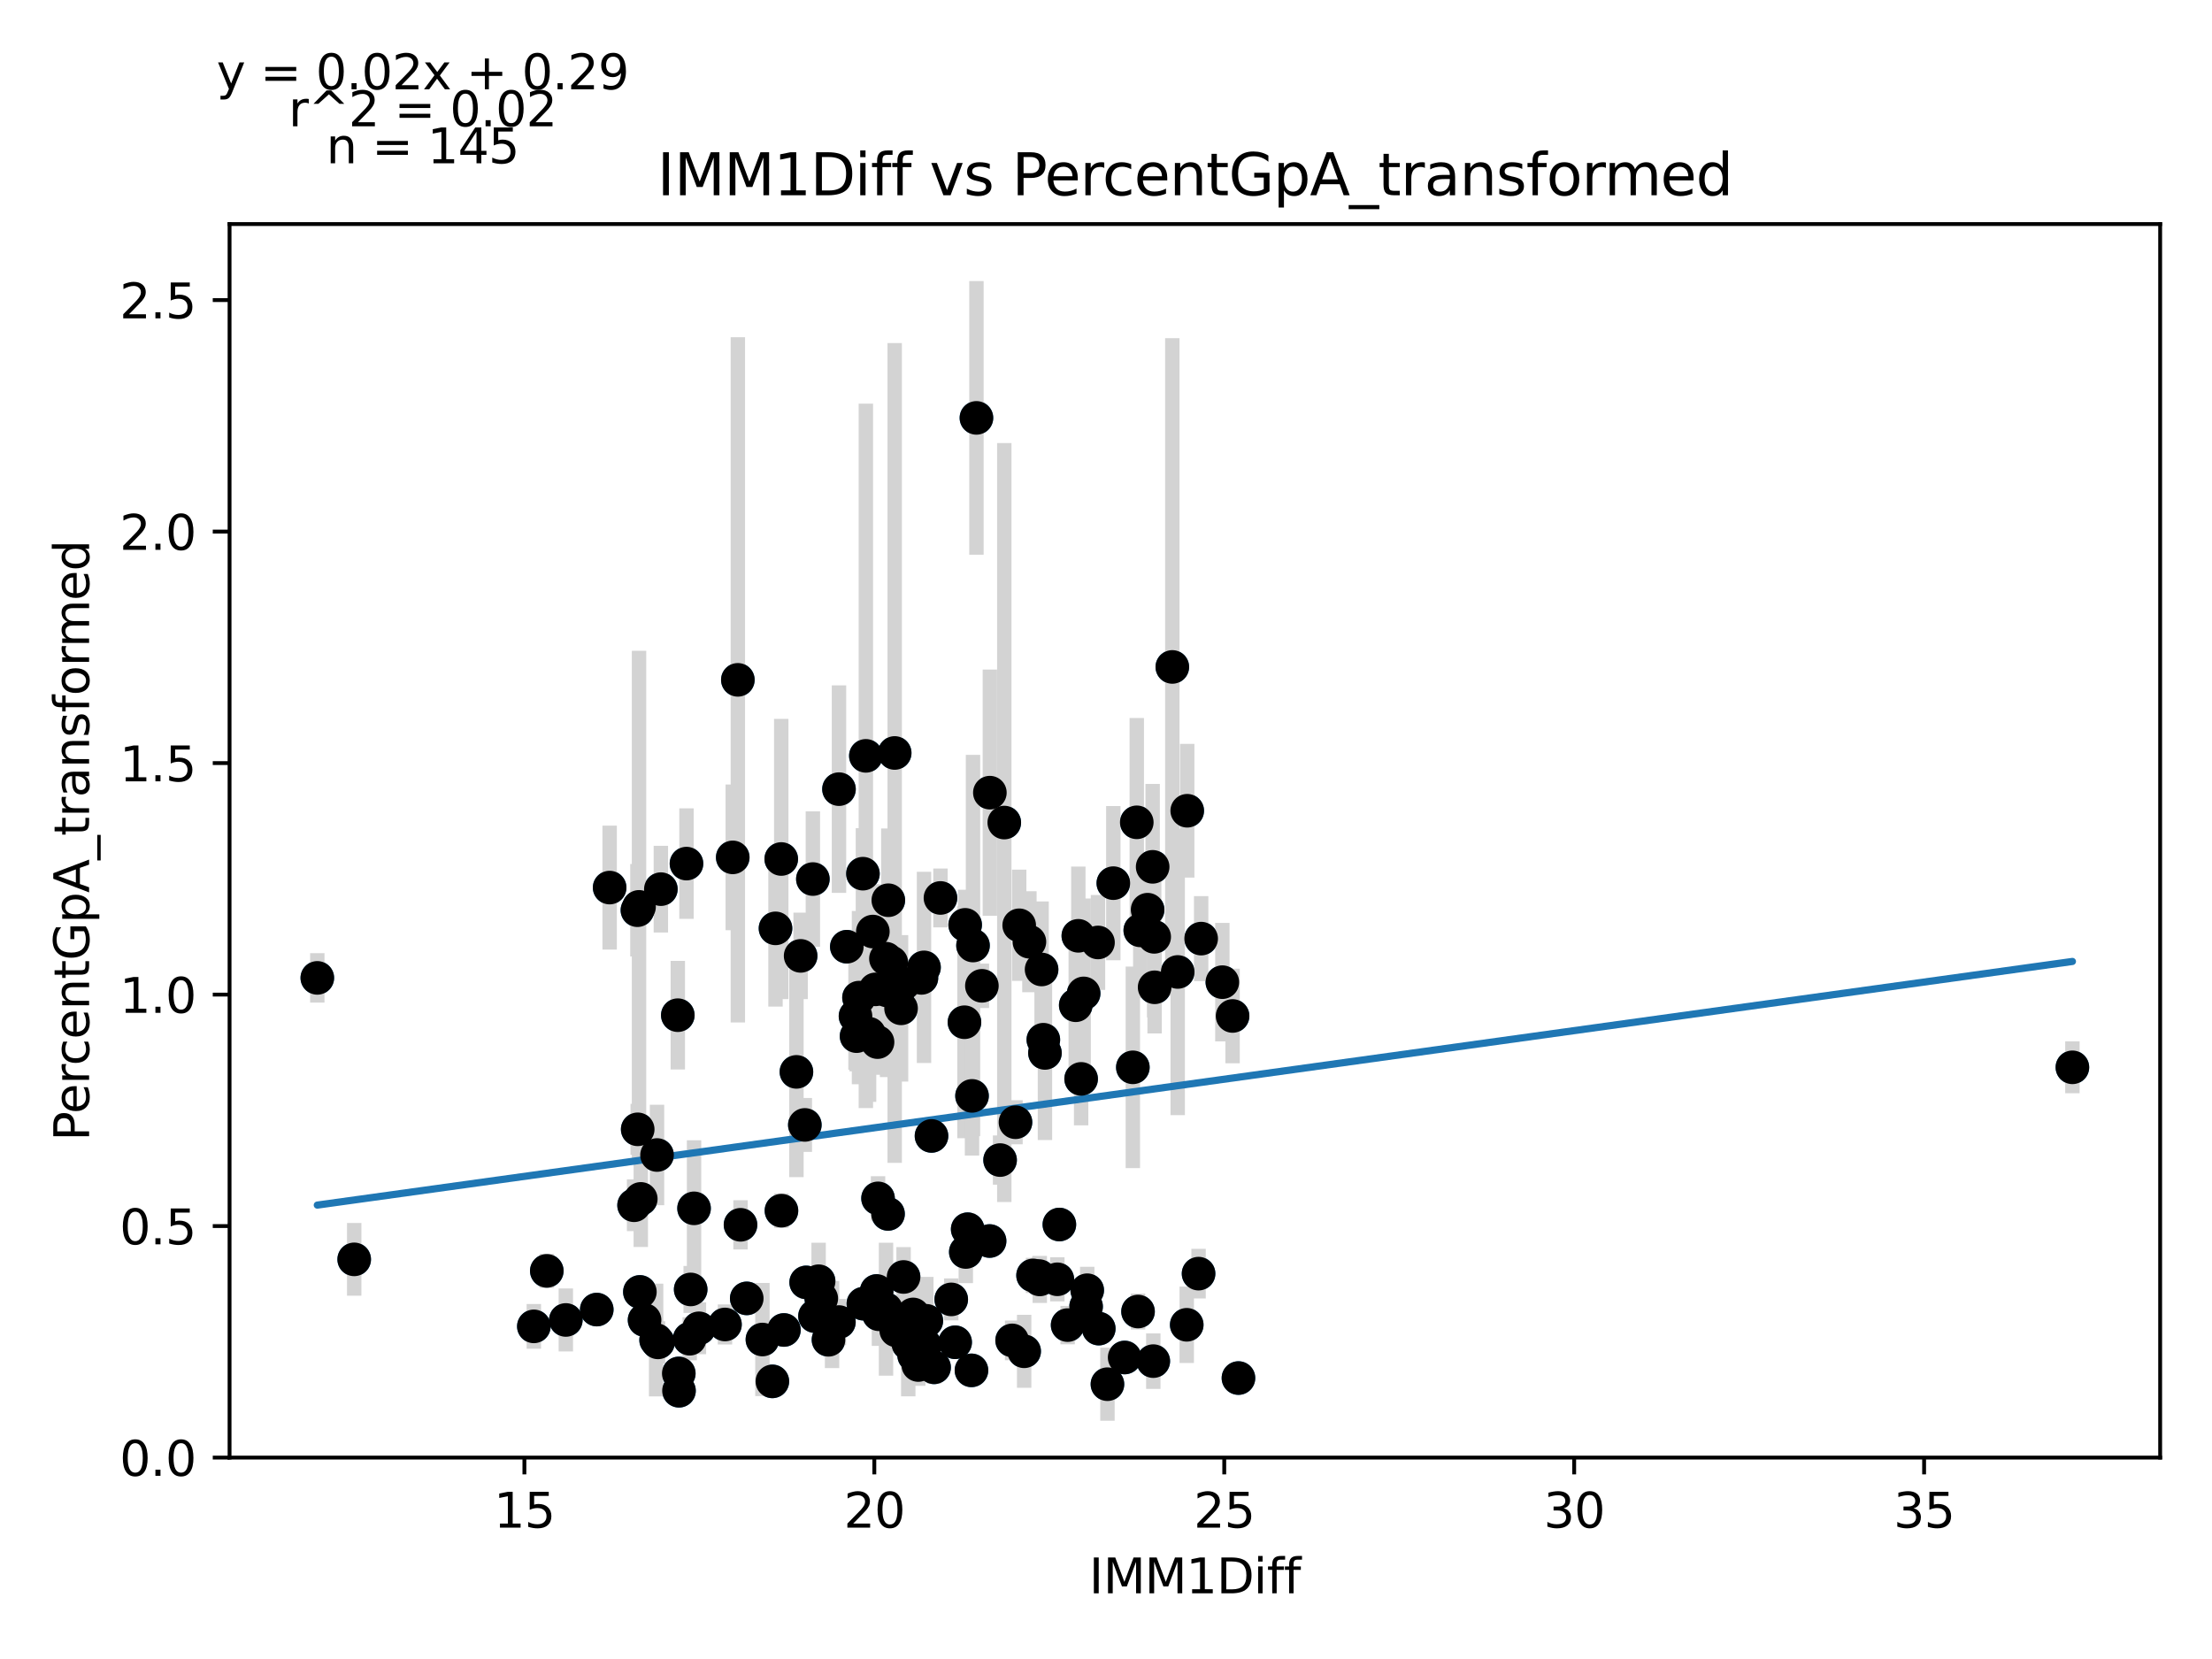 <?xml version="1.0" encoding="utf-8" standalone="no"?>
<!DOCTYPE svg PUBLIC "-//W3C//DTD SVG 1.1//EN"
  "http://www.w3.org/Graphics/SVG/1.1/DTD/svg11.dtd">
<svg xmlns:xlink="http://www.w3.org/1999/xlink" width="460.8pt" height="345.6pt" viewBox="0 0 460.8 345.6" xmlns="http://www.w3.org/2000/svg" version="1.1">
 <defs>
  <style type="text/css">*{stroke-linejoin: round; stroke-linecap: butt}</style>
 </defs>
 <g id="figure_1">
  <g id="patch_1">
   <path d="M 0 345.6 
L 460.8 345.6 
L 460.8 0 
L 0 0 
z
" style="fill: #ffffff"/>
  </g>
  <g id="axes_1">
   <g id="patch_2">
    <path d="M 47.821 303.64 
L 450 303.64 
L 450 46.676 
L 47.821 46.676 
z
" style="fill: #ffffff"/>
   </g>
   <g id="PathCollection_1">
    <defs>
     <path id="m2d4f10235d" d="M 0 3 
C 0.796 3 1.559 2.684 2.121 2.121 
C 2.684 1.559 3 0.796 3 0 
C 3 -0.796 2.684 -1.559 2.121 -2.121 
C 1.559 -2.684 0.796 -3 0 -3 
C -0.796 -3 -1.559 -2.684 -2.121 -2.121 
C -2.684 -1.559 -3 -0.796 -3 0 
C -3 0.796 -2.684 1.559 -2.121 2.121 
C -1.559 2.684 -0.796 3 0 3 
z
" style="stroke: #1f77b4"/>
    </defs>
    <g clip-path="url(#pa7264fbed7)">
     <use xlink:href="#m2d4f10235d" x="174.775" y="164.394" style="fill: #1f77b4; stroke: #1f77b4"/>
     <use xlink:href="#m2d4f10235d" x="202.695" y="196.97" style="fill: #1f77b4; stroke: #1f77b4"/>
     <use xlink:href="#m2d4f10235d" x="176.408" y="197.218" style="fill: #1f77b4; stroke: #1f77b4"/>
     <use xlink:href="#m2d4f10235d" x="153.708" y="141.626" style="fill: #1f77b4; stroke: #1f77b4"/>
     <use xlink:href="#m2d4f10235d" x="162.748" y="178.946" style="fill: #1f77b4; stroke: #1f77b4"/>
     <use xlink:href="#m2d4f10235d" x="187.707" y="210.055" style="fill: #1f77b4; stroke: #1f77b4"/>
     <use xlink:href="#m2d4f10235d" x="236.81" y="171.304" style="fill: #1f77b4; stroke: #1f77b4"/>
     <use xlink:href="#m2d4f10235d" x="237.539" y="193.814" style="fill: #1f77b4; stroke: #1f77b4"/>
     <use xlink:href="#m2d4f10235d" x="212.317" y="192.753" style="fill: #1f77b4; stroke: #1f77b4"/>
     <use xlink:href="#m2d4f10235d" x="245.339" y="202.478" style="fill: #1f77b4; stroke: #1f77b4"/>
     <use xlink:href="#m2d4f10235d" x="179.762" y="182.004" style="fill: #1f77b4; stroke: #1f77b4"/>
     <use xlink:href="#m2d4f10235d" x="224.636" y="194.948" style="fill: #1f77b4; stroke: #1f77b4"/>
     <use xlink:href="#m2d4f10235d" x="216.982" y="201.958" style="fill: #1f77b4; stroke: #1f77b4"/>
     <use xlink:href="#m2d4f10235d" x="204.546" y="205.364" style="fill: #1f77b4; stroke: #1f77b4"/>
     <use xlink:href="#m2d4f10235d" x="185.681" y="200.517" style="fill: #1f77b4; stroke: #1f77b4"/>
     <use xlink:href="#m2d4f10235d" x="178.216" y="211.675" style="fill: #1f77b4; stroke: #1f77b4"/>
     <use xlink:href="#m2d4f10235d" x="184.558" y="199.716" style="fill: #1f77b4; stroke: #1f77b4"/>
     <use xlink:href="#m2d4f10235d" x="169.337" y="183.123" style="fill: #1f77b4; stroke: #1f77b4"/>
     <use xlink:href="#m2d4f10235d" x="244.216" y="138.935" style="fill: #1f77b4; stroke: #1f77b4"/>
     <use xlink:href="#m2d4f10235d" x="195.915" y="187.061" style="fill: #1f77b4; stroke: #1f77b4"/>
     <use xlink:href="#m2d4f10235d" x="182.371" y="206.104" style="fill: #1f77b4; stroke: #1f77b4"/>
     <use xlink:href="#m2d4f10235d" x="181.044" y="215.35" style="fill: #1f77b4; stroke: #1f77b4"/>
     <use xlink:href="#m2d4f10235d" x="133.123" y="188.917" style="fill: #1f77b4; stroke: #1f77b4"/>
     <use xlink:href="#m2d4f10235d" x="178.945" y="207.823" style="fill: #1f77b4; stroke: #1f77b4"/>
     <use xlink:href="#m2d4f10235d" x="181.832" y="194.059" style="fill: #1f77b4; stroke: #1f77b4"/>
     <use xlink:href="#m2d4f10235d" x="203.409" y="87.054" style="fill: #1f77b4; stroke: #1f77b4"/>
     <use xlink:href="#m2d4f10235d" x="137.671" y="185.226" style="fill: #1f77b4; stroke: #1f77b4"/>
     <use xlink:href="#m2d4f10235d" x="217.682" y="219.347" style="fill: #1f77b4; stroke: #1f77b4"/>
     <use xlink:href="#m2d4f10235d" x="132.846" y="235.259" style="fill: #1f77b4; stroke: #1f77b4"/>
     <use xlink:href="#m2d4f10235d" x="214.445" y="196.181" style="fill: #1f77b4; stroke: #1f77b4"/>
     <use xlink:href="#m2d4f10235d" x="228.733" y="196.332" style="fill: #1f77b4; stroke: #1f77b4"/>
     <use xlink:href="#m2d4f10235d" x="162.791" y="252.207" style="fill: #1f77b4; stroke: #1f77b4"/>
     <use xlink:href="#m2d4f10235d" x="239.07" y="189.506" style="fill: #1f77b4; stroke: #1f77b4"/>
     <use xlink:href="#m2d4f10235d" x="240.119" y="180.58" style="fill: #1f77b4; stroke: #1f77b4"/>
     <use xlink:href="#m2d4f10235d" x="143.882" y="268.615" style="fill: #1f77b4; stroke: #1f77b4"/>
     <use xlink:href="#m2d4f10235d" x="256.769" y="211.645" style="fill: #1f77b4; stroke: #1f77b4"/>
     <use xlink:href="#m2d4f10235d" x="200.916" y="212.95" style="fill: #1f77b4; stroke: #1f77b4"/>
     <use xlink:href="#m2d4f10235d" x="124.317" y="272.81" style="fill: #1f77b4; stroke: #1f77b4"/>
     <use xlink:href="#m2d4f10235d" x="186.38" y="156.857" style="fill: #1f77b4; stroke: #1f77b4"/>
     <use xlink:href="#m2d4f10235d" x="225.744" y="206.945" style="fill: #1f77b4; stroke: #1f77b4"/>
     <use xlink:href="#m2d4f10235d" x="206.208" y="165.127" style="fill: #1f77b4; stroke: #1f77b4"/>
     <use xlink:href="#m2d4f10235d" x="161.552" y="193.395" style="fill: #1f77b4; stroke: #1f77b4"/>
     <use xlink:href="#m2d4f10235d" x="126.999" y="184.899" style="fill: #1f77b4; stroke: #1f77b4"/>
     <use xlink:href="#m2d4f10235d" x="166.786" y="199.127" style="fill: #1f77b4; stroke: #1f77b4"/>
     <use xlink:href="#m2d4f10235d" x="231.926" y="183.977" style="fill: #1f77b4; stroke: #1f77b4"/>
     <use xlink:href="#m2d4f10235d" x="184.573" y="272.734" style="fill: #1f77b4; stroke: #1f77b4"/>
     <use xlink:href="#m2d4f10235d" x="170.533" y="266.904" style="fill: #1f77b4; stroke: #1f77b4"/>
     <use xlink:href="#m2d4f10235d" x="117.873" y="274.972" style="fill: #1f77b4; stroke: #1f77b4"/>
     <use xlink:href="#m2d4f10235d" x="192.489" y="201.524" style="fill: #1f77b4; stroke: #1f77b4"/>
     <use xlink:href="#m2d4f10235d" x="113.907" y="264.747" style="fill: #1f77b4; stroke: #1f77b4"/>
     <use xlink:href="#m2d4f10235d" x="145.602" y="276.709" style="fill: #1f77b4; stroke: #1f77b4"/>
     <use xlink:href="#m2d4f10235d" x="240.44" y="195.163" style="fill: #1f77b4; stroke: #1f77b4"/>
     <use xlink:href="#m2d4f10235d" x="191.95" y="203.713" style="fill: #1f77b4; stroke: #1f77b4"/>
     <use xlink:href="#m2d4f10235d" x="133.298" y="269.129" style="fill: #1f77b4; stroke: #1f77b4"/>
     <use xlink:href="#m2d4f10235d" x="66.102" y="203.712" style="fill: #1f77b4; stroke: #1f77b4"/>
     <use xlink:href="#m2d4f10235d" x="250.223" y="195.531" style="fill: #1f77b4; stroke: #1f77b4"/>
     <use xlink:href="#m2d4f10235d" x="180.374" y="157.458" style="fill: #1f77b4; stroke: #1f77b4"/>
     <use xlink:href="#m2d4f10235d" x="240.528" y="205.672" style="fill: #1f77b4; stroke: #1f77b4"/>
     <use xlink:href="#m2d4f10235d" x="134.274" y="274.987" style="fill: #1f77b4; stroke: #1f77b4"/>
     <use xlink:href="#m2d4f10235d" x="185.054" y="187.536" style="fill: #1f77b4; stroke: #1f77b4"/>
     <use xlink:href="#m2d4f10235d" x="111.21" y="276.308" style="fill: #1f77b4; stroke: #1f77b4"/>
     <use xlink:href="#m2d4f10235d" x="226.488" y="268.777" style="fill: #1f77b4; stroke: #1f77b4"/>
     <use xlink:href="#m2d4f10235d" x="143.007" y="179.905" style="fill: #1f77b4; stroke: #1f77b4"/>
     <use xlink:href="#m2d4f10235d" x="234.288" y="282.79" style="fill: #1f77b4; stroke: #1f77b4"/>
     <use xlink:href="#m2d4f10235d" x="137.074" y="279.642" style="fill: #1f77b4; stroke: #1f77b4"/>
     <use xlink:href="#m2d4f10235d" x="133.487" y="249.753" style="fill: #1f77b4; stroke: #1f77b4"/>
     <use xlink:href="#m2d4f10235d" x="151.026" y="275.913" style="fill: #1f77b4; stroke: #1f77b4"/>
     <use xlink:href="#m2d4f10235d" x="141.404" y="286.112" style="fill: #1f77b4; stroke: #1f77b4"/>
     <use xlink:href="#m2d4f10235d" x="209.211" y="171.355" style="fill: #1f77b4; stroke: #1f77b4"/>
     <use xlink:href="#m2d4f10235d" x="222.406" y="276.041" style="fill: #1f77b4; stroke: #1f77b4"/>
     <use xlink:href="#m2d4f10235d" x="174.761" y="275.407" style="fill: #1f77b4; stroke: #1f77b4"/>
     <use xlink:href="#m2d4f10235d" x="144.582" y="251.718" style="fill: #1f77b4; stroke: #1f77b4"/>
     <use xlink:href="#m2d4f10235d" x="178.435" y="215.85" style="fill: #1f77b4; stroke: #1f77b4"/>
     <use xlink:href="#m2d4f10235d" x="211.544" y="233.782" style="fill: #1f77b4; stroke: #1f77b4"/>
     <use xlink:href="#m2d4f10235d" x="216.603" y="266.528" style="fill: #1f77b4; stroke: #1f77b4"/>
     <use xlink:href="#m2d4f10235d" x="73.785" y="262.348" style="fill: #1f77b4; stroke: #1f77b4"/>
     <use xlink:href="#m2d4f10235d" x="228.893" y="276.773" style="fill: #1f77b4; stroke: #1f77b4"/>
     <use xlink:href="#m2d4f10235d" x="191.294" y="284.357" style="fill: #1f77b4; stroke: #1f77b4"/>
     <use xlink:href="#m2d4f10235d" x="155.56" y="270.477" style="fill: #1f77b4; stroke: #1f77b4"/>
     <use xlink:href="#m2d4f10235d" x="188.247" y="204.918" style="fill: #1f77b4; stroke: #1f77b4"/>
     <use xlink:href="#m2d4f10235d" x="165.911" y="223.292" style="fill: #1f77b4; stroke: #1f77b4"/>
     <use xlink:href="#m2d4f10235d" x="431.719" y="222.342" style="fill: #1f77b4; stroke: #1f77b4"/>
     <use xlink:href="#m2d4f10235d" x="225.219" y="224.752" style="fill: #1f77b4; stroke: #1f77b4"/>
     <use xlink:href="#m2d4f10235d" x="173.332" y="275.926" style="fill: #1f77b4; stroke: #1f77b4"/>
     <use xlink:href="#m2d4f10235d" x="190.433" y="282.356" style="fill: #1f77b4; stroke: #1f77b4"/>
     <use xlink:href="#m2d4f10235d" x="217.347" y="216.593" style="fill: #1f77b4; stroke: #1f77b4"/>
     <use xlink:href="#m2d4f10235d" x="152.644" y="178.607" style="fill: #1f77b4; stroke: #1f77b4"/>
     <use xlink:href="#m2d4f10235d" x="141.447" y="289.72" style="fill: #1f77b4; stroke: #1f77b4"/>
     <use xlink:href="#m2d4f10235d" x="154.262" y="255.15" style="fill: #1f77b4; stroke: #1f77b4"/>
     <use xlink:href="#m2d4f10235d" x="202.49" y="228.292" style="fill: #1f77b4; stroke: #1f77b4"/>
     <use xlink:href="#m2d4f10235d" x="206.15" y="258.528" style="fill: #1f77b4; stroke: #1f77b4"/>
     <use xlink:href="#m2d4f10235d" x="182.634" y="268.931" style="fill: #1f77b4; stroke: #1f77b4"/>
     <use xlink:href="#m2d4f10235d" x="254.64" y="204.604" style="fill: #1f77b4; stroke: #1f77b4"/>
     <use xlink:href="#m2d4f10235d" x="198.977" y="279.621" style="fill: #1f77b4; stroke: #1f77b4"/>
     <use xlink:href="#m2d4f10235d" x="184.791" y="206.332" style="fill: #1f77b4; stroke: #1f77b4"/>
     <use xlink:href="#m2d4f10235d" x="158.826" y="279.048" style="fill: #1f77b4; stroke: #1f77b4"/>
     <use xlink:href="#m2d4f10235d" x="208.337" y="241.664" style="fill: #1f77b4; stroke: #1f77b4"/>
     <use xlink:href="#m2d4f10235d" x="210.844" y="279.227" style="fill: #1f77b4; stroke: #1f77b4"/>
     <use xlink:href="#m2d4f10235d" x="202.374" y="285.472" style="fill: #1f77b4; stroke: #1f77b4"/>
     <use xlink:href="#m2d4f10235d" x="132.088" y="251.078" style="fill: #1f77b4; stroke: #1f77b4"/>
     <use xlink:href="#m2d4f10235d" x="189.209" y="279.888" style="fill: #1f77b4; stroke: #1f77b4"/>
     <use xlink:href="#m2d4f10235d" x="240.251" y="283.547" style="fill: #1f77b4; stroke: #1f77b4"/>
     <use xlink:href="#m2d4f10235d" x="179.849" y="271.58" style="fill: #1f77b4; stroke: #1f77b4"/>
     <use xlink:href="#m2d4f10235d" x="169.775" y="274.182" style="fill: #1f77b4; stroke: #1f77b4"/>
     <use xlink:href="#m2d4f10235d" x="163.302" y="277.057" style="fill: #1f77b4; stroke: #1f77b4"/>
     <use xlink:href="#m2d4f10235d" x="215.204" y="265.691" style="fill: #1f77b4; stroke: #1f77b4"/>
     <use xlink:href="#m2d4f10235d" x="172.589" y="279.103" style="fill: #1f77b4; stroke: #1f77b4"/>
     <use xlink:href="#m2d4f10235d" x="160.896" y="287.765" style="fill: #1f77b4; stroke: #1f77b4"/>
     <use xlink:href="#m2d4f10235d" x="192.693" y="280.232" style="fill: #1f77b4; stroke: #1f77b4"/>
     <use xlink:href="#m2d4f10235d" x="194.049" y="236.636" style="fill: #1f77b4; stroke: #1f77b4"/>
     <use xlink:href="#m2d4f10235d" x="182.809" y="217.091" style="fill: #1f77b4; stroke: #1f77b4"/>
     <use xlink:href="#m2d4f10235d" x="171.087" y="270.496" style="fill: #1f77b4; stroke: #1f77b4"/>
     <use xlink:href="#m2d4f10235d" x="182.911" y="249.64" style="fill: #1f77b4; stroke: #1f77b4"/>
     <use xlink:href="#m2d4f10235d" x="226.255" y="272.18" style="fill: #1f77b4; stroke: #1f77b4"/>
     <use xlink:href="#m2d4f10235d" x="136.87" y="240.61" style="fill: #1f77b4; stroke: #1f77b4"/>
     <use xlink:href="#m2d4f10235d" x="201.587" y="256.067" style="fill: #1f77b4; stroke: #1f77b4"/>
     <use xlink:href="#m2d4f10235d" x="224.097" y="209.412" style="fill: #1f77b4; stroke: #1f77b4"/>
     <use xlink:href="#m2d4f10235d" x="167.661" y="234.341" style="fill: #1f77b4; stroke: #1f77b4"/>
     <use xlink:href="#m2d4f10235d" x="190.215" y="273.821" style="fill: #1f77b4; stroke: #1f77b4"/>
     <use xlink:href="#m2d4f10235d" x="136.68" y="279.149" style="fill: #1f77b4; stroke: #1f77b4"/>
     <use xlink:href="#m2d4f10235d" x="198.16" y="270.688" style="fill: #1f77b4; stroke: #1f77b4"/>
     <use xlink:href="#m2d4f10235d" x="188.232" y="266.017" style="fill: #1f77b4; stroke: #1f77b4"/>
     <use xlink:href="#m2d4f10235d" x="201.193" y="260.812" style="fill: #1f77b4; stroke: #1f77b4"/>
     <use xlink:href="#m2d4f10235d" x="184.995" y="252.881" style="fill: #1f77b4; stroke: #1f77b4"/>
     <use xlink:href="#m2d4f10235d" x="167.938" y="267.145" style="fill: #1f77b4; stroke: #1f77b4"/>
     <use xlink:href="#m2d4f10235d" x="220.685" y="255.089" style="fill: #1f77b4; stroke: #1f77b4"/>
     <use xlink:href="#m2d4f10235d" x="186.701" y="277.149" style="fill: #1f77b4; stroke: #1f77b4"/>
     <use xlink:href="#m2d4f10235d" x="194.589" y="284.841" style="fill: #1f77b4; stroke: #1f77b4"/>
     <use xlink:href="#m2d4f10235d" x="213.352" y="281.498" style="fill: #1f77b4; stroke: #1f77b4"/>
     <use xlink:href="#m2d4f10235d" x="216.457" y="265.825" style="fill: #1f77b4; stroke: #1f77b4"/>
     <use xlink:href="#m2d4f10235d" x="247.219" y="275.979" style="fill: #1f77b4; stroke: #1f77b4"/>
     <use xlink:href="#m2d4f10235d" x="201.062" y="192.663" style="fill: #1f77b4; stroke: #1f77b4"/>
     <use xlink:href="#m2d4f10235d" x="132.787" y="189.612" style="fill: #1f77b4; stroke: #1f77b4"/>
     <use xlink:href="#m2d4f10235d" x="192.97" y="275.147" style="fill: #1f77b4; stroke: #1f77b4"/>
     <use xlink:href="#m2d4f10235d" x="230.701" y="288.353" style="fill: #1f77b4; stroke: #1f77b4"/>
     <use xlink:href="#m2d4f10235d" x="257.993" y="287.074" style="fill: #1f77b4; stroke: #1f77b4"/>
     <use xlink:href="#m2d4f10235d" x="247.321" y="168.895" style="fill: #1f77b4; stroke: #1f77b4"/>
     <use xlink:href="#m2d4f10235d" x="249.683" y="265.322" style="fill: #1f77b4; stroke: #1f77b4"/>
     <use xlink:href="#m2d4f10235d" x="237.072" y="273.216" style="fill: #1f77b4; stroke: #1f77b4"/>
     <use xlink:href="#m2d4f10235d" x="220.263" y="266.5" style="fill: #1f77b4; stroke: #1f77b4"/>
     <use xlink:href="#m2d4f10235d" x="235.993" y="222.344" style="fill: #1f77b4; stroke: #1f77b4"/>
     <use xlink:href="#m2d4f10235d" x="183.1" y="273.791" style="fill: #1f77b4; stroke: #1f77b4"/>
     <use xlink:href="#m2d4f10235d" x="190.506" y="277.483" style="fill: #1f77b4; stroke: #1f77b4"/>
     <use xlink:href="#m2d4f10235d" x="143.678" y="278.884" style="fill: #1f77b4; stroke: #1f77b4"/>
     <use xlink:href="#m2d4f10235d" x="141.2" y="211.482" style="fill: #1f77b4; stroke: #1f77b4"/>
    </g>
   </g>
   <g id="matplotlib.axis_1">
    <g id="xtick_1">
     <g id="line2d_1">
      <defs>
       <path id="m4e82559d5f" d="M 0 0 
L 0 3.5 
" style="stroke: #000000; stroke-width: 0.8"/>
      </defs>
      <g>
       <use xlink:href="#m4e82559d5f" x="109.242" y="303.64" style="stroke: #000000; stroke-width: 0.8"/>
      </g>
     </g>
     <g id="text_1">
      <!-- 15 -->
      <g transform="translate(102.879 318.238) scale(0.1 -0.1)">
       <defs>
        <path id="DejaVuSans-31" d="M 794 531 
L 1825 531 
L 1825 4091 
L 703 3866 
L 703 4441 
L 1819 4666 
L 2450 4666 
L 2450 531 
L 3481 531 
L 3481 0 
L 794 0 
L 794 531 
z
" transform="scale(0.016)"/>
        <path id="DejaVuSans-35" d="M 691 4666 
L 3169 4666 
L 3169 4134 
L 1269 4134 
L 1269 2991 
Q 1406 3038 1543 3061 
Q 1681 3084 1819 3084 
Q 2600 3084 3056 2656 
Q 3513 2228 3513 1497 
Q 3513 744 3044 326 
Q 2575 -91 1722 -91 
Q 1428 -91 1123 -41 
Q 819 9 494 109 
L 494 744 
Q 775 591 1075 516 
Q 1375 441 1709 441 
Q 2250 441 2565 725 
Q 2881 1009 2881 1497 
Q 2881 1984 2565 2268 
Q 2250 2553 1709 2553 
Q 1456 2553 1204 2497 
Q 953 2441 691 2322 
L 691 4666 
z
" transform="scale(0.016)"/>
       </defs>
       <use xlink:href="#DejaVuSans-31"/>
       <use xlink:href="#DejaVuSans-35" x="63.623"/>
      </g>
     </g>
    </g>
    <g id="xtick_2">
     <g id="line2d_2">
      <g>
       <use xlink:href="#m4e82559d5f" x="182.138" y="303.64" style="stroke: #000000; stroke-width: 0.8"/>
      </g>
     </g>
     <g id="text_2">
      <!-- 20 -->
      <g transform="translate(175.775 318.238) scale(0.1 -0.1)">
       <defs>
        <path id="DejaVuSans-32" d="M 1228 531 
L 3431 531 
L 3431 0 
L 469 0 
L 469 531 
Q 828 903 1448 1529 
Q 2069 2156 2228 2338 
Q 2531 2678 2651 2914 
Q 2772 3150 2772 3378 
Q 2772 3750 2511 3984 
Q 2250 4219 1831 4219 
Q 1534 4219 1204 4116 
Q 875 4013 500 3803 
L 500 4441 
Q 881 4594 1212 4672 
Q 1544 4750 1819 4750 
Q 2544 4750 2975 4387 
Q 3406 4025 3406 3419 
Q 3406 3131 3298 2873 
Q 3191 2616 2906 2266 
Q 2828 2175 2409 1742 
Q 1991 1309 1228 531 
z
" transform="scale(0.016)"/>
        <path id="DejaVuSans-30" d="M 2034 4250 
Q 1547 4250 1301 3770 
Q 1056 3291 1056 2328 
Q 1056 1369 1301 889 
Q 1547 409 2034 409 
Q 2525 409 2770 889 
Q 3016 1369 3016 2328 
Q 3016 3291 2770 3770 
Q 2525 4250 2034 4250 
z
M 2034 4750 
Q 2819 4750 3233 4129 
Q 3647 3509 3647 2328 
Q 3647 1150 3233 529 
Q 2819 -91 2034 -91 
Q 1250 -91 836 529 
Q 422 1150 422 2328 
Q 422 3509 836 4129 
Q 1250 4750 2034 4750 
z
" transform="scale(0.016)"/>
       </defs>
       <use xlink:href="#DejaVuSans-32"/>
       <use xlink:href="#DejaVuSans-30" x="63.623"/>
      </g>
     </g>
    </g>
    <g id="xtick_3">
     <g id="line2d_3">
      <g>
       <use xlink:href="#m4e82559d5f" x="255.034" y="303.64" style="stroke: #000000; stroke-width: 0.8"/>
      </g>
     </g>
     <g id="text_3">
      <!-- 25 -->
      <g transform="translate(248.671 318.238) scale(0.1 -0.1)">
       <use xlink:href="#DejaVuSans-32"/>
       <use xlink:href="#DejaVuSans-35" x="63.623"/>
      </g>
     </g>
    </g>
    <g id="xtick_4">
     <g id="line2d_4">
      <g>
       <use xlink:href="#m4e82559d5f" x="327.93" y="303.64" style="stroke: #000000; stroke-width: 0.8"/>
      </g>
     </g>
     <g id="text_4">
      <!-- 30 -->
      <g transform="translate(321.567 318.238) scale(0.1 -0.1)">
       <defs>
        <path id="DejaVuSans-33" d="M 2597 2516 
Q 3050 2419 3304 2112 
Q 3559 1806 3559 1356 
Q 3559 666 3084 287 
Q 2609 -91 1734 -91 
Q 1441 -91 1130 -33 
Q 819 25 488 141 
L 488 750 
Q 750 597 1062 519 
Q 1375 441 1716 441 
Q 2309 441 2620 675 
Q 2931 909 2931 1356 
Q 2931 1769 2642 2001 
Q 2353 2234 1838 2234 
L 1294 2234 
L 1294 2753 
L 1863 2753 
Q 2328 2753 2575 2939 
Q 2822 3125 2822 3475 
Q 2822 3834 2567 4026 
Q 2313 4219 1838 4219 
Q 1578 4219 1281 4162 
Q 984 4106 628 3988 
L 628 4550 
Q 988 4650 1302 4700 
Q 1616 4750 1894 4750 
Q 2613 4750 3031 4423 
Q 3450 4097 3450 3541 
Q 3450 3153 3228 2886 
Q 3006 2619 2597 2516 
z
" transform="scale(0.016)"/>
       </defs>
       <use xlink:href="#DejaVuSans-33"/>
       <use xlink:href="#DejaVuSans-30" x="63.623"/>
      </g>
     </g>
    </g>
    <g id="xtick_5">
     <g id="line2d_5">
      <g>
       <use xlink:href="#m4e82559d5f" x="400.826" y="303.64" style="stroke: #000000; stroke-width: 0.8"/>
      </g>
     </g>
     <g id="text_5">
      <!-- 35 -->
      <g transform="translate(394.463 318.238) scale(0.1 -0.1)">
       <use xlink:href="#DejaVuSans-33"/>
       <use xlink:href="#DejaVuSans-35" x="63.623"/>
      </g>
     </g>
    </g>
    <g id="text_6">
     <!-- IMM1Diff -->
     <g transform="translate(226.867 331.917) scale(0.1 -0.1)">
      <defs>
       <path id="DejaVuSans-49" d="M 628 4666 
L 1259 4666 
L 1259 0 
L 628 0 
L 628 4666 
z
" transform="scale(0.016)"/>
       <path id="DejaVuSans-4d" d="M 628 4666 
L 1569 4666 
L 2759 1491 
L 3956 4666 
L 4897 4666 
L 4897 0 
L 4281 0 
L 4281 4097 
L 3078 897 
L 2444 897 
L 1241 4097 
L 1241 0 
L 628 0 
L 628 4666 
z
" transform="scale(0.016)"/>
       <path id="DejaVuSans-44" d="M 1259 4147 
L 1259 519 
L 2022 519 
Q 2988 519 3436 956 
Q 3884 1394 3884 2338 
Q 3884 3275 3436 3711 
Q 2988 4147 2022 4147 
L 1259 4147 
z
M 628 4666 
L 1925 4666 
Q 3281 4666 3915 4102 
Q 4550 3538 4550 2338 
Q 4550 1131 3912 565 
Q 3275 0 1925 0 
L 628 0 
L 628 4666 
z
" transform="scale(0.016)"/>
       <path id="DejaVuSans-69" d="M 603 3500 
L 1178 3500 
L 1178 0 
L 603 0 
L 603 3500 
z
M 603 4863 
L 1178 4863 
L 1178 4134 
L 603 4134 
L 603 4863 
z
" transform="scale(0.016)"/>
       <path id="DejaVuSans-66" d="M 2375 4863 
L 2375 4384 
L 1825 4384 
Q 1516 4384 1395 4259 
Q 1275 4134 1275 3809 
L 1275 3500 
L 2222 3500 
L 2222 3053 
L 1275 3053 
L 1275 0 
L 697 0 
L 697 3053 
L 147 3053 
L 147 3500 
L 697 3500 
L 697 3744 
Q 697 4328 969 4595 
Q 1241 4863 1831 4863 
L 2375 4863 
z
" transform="scale(0.016)"/>
      </defs>
      <use xlink:href="#DejaVuSans-49"/>
      <use xlink:href="#DejaVuSans-4d" x="29.492"/>
      <use xlink:href="#DejaVuSans-4d" x="115.771"/>
      <use xlink:href="#DejaVuSans-31" x="202.051"/>
      <use xlink:href="#DejaVuSans-44" x="265.674"/>
      <use xlink:href="#DejaVuSans-69" x="342.676"/>
      <use xlink:href="#DejaVuSans-66" x="370.459"/>
      <use xlink:href="#DejaVuSans-66" x="405.664"/>
     </g>
    </g>
   </g>
   <g id="matplotlib.axis_2">
    <g id="ytick_1">
     <g id="line2d_6">
      <defs>
       <path id="mabd30174ea" d="M 0 0 
L -3.5 0 
" style="stroke: #000000; stroke-width: 0.8"/>
      </defs>
      <g>
       <use xlink:href="#mabd30174ea" x="47.821" y="303.64" style="stroke: #000000; stroke-width: 0.8"/>
      </g>
     </g>
     <g id="text_7">
      <!-- 0.0 -->
      <g transform="translate(24.918 307.439) scale(0.1 -0.1)">
       <defs>
        <path id="DejaVuSans-2e" d="M 684 794 
L 1344 794 
L 1344 0 
L 684 0 
L 684 794 
z
" transform="scale(0.016)"/>
       </defs>
       <use xlink:href="#DejaVuSans-30"/>
       <use xlink:href="#DejaVuSans-2e" x="63.623"/>
       <use xlink:href="#DejaVuSans-30" x="95.41"/>
      </g>
     </g>
    </g>
    <g id="ytick_2">
     <g id="line2d_7">
      <g>
       <use xlink:href="#mabd30174ea" x="47.821" y="255.415" style="stroke: #000000; stroke-width: 0.8"/>
      </g>
     </g>
     <g id="text_8">
      <!-- 0.5 -->
      <g transform="translate(24.918 259.214) scale(0.1 -0.1)">
       <use xlink:href="#DejaVuSans-30"/>
       <use xlink:href="#DejaVuSans-2e" x="63.623"/>
       <use xlink:href="#DejaVuSans-35" x="95.41"/>
      </g>
     </g>
    </g>
    <g id="ytick_3">
     <g id="line2d_8">
      <g>
       <use xlink:href="#mabd30174ea" x="47.821" y="207.19" style="stroke: #000000; stroke-width: 0.8"/>
      </g>
     </g>
     <g id="text_9">
      <!-- 1.0 -->
      <g transform="translate(24.918 210.989) scale(0.1 -0.1)">
       <use xlink:href="#DejaVuSans-31"/>
       <use xlink:href="#DejaVuSans-2e" x="63.623"/>
       <use xlink:href="#DejaVuSans-30" x="95.41"/>
      </g>
     </g>
    </g>
    <g id="ytick_4">
     <g id="line2d_9">
      <g>
       <use xlink:href="#mabd30174ea" x="47.821" y="158.965" style="stroke: #000000; stroke-width: 0.8"/>
      </g>
     </g>
     <g id="text_10">
      <!-- 1.5 -->
      <g transform="translate(24.918 162.764) scale(0.1 -0.1)">
       <use xlink:href="#DejaVuSans-31"/>
       <use xlink:href="#DejaVuSans-2e" x="63.623"/>
       <use xlink:href="#DejaVuSans-35" x="95.41"/>
      </g>
     </g>
    </g>
    <g id="ytick_5">
     <g id="line2d_10">
      <g>
       <use xlink:href="#mabd30174ea" x="47.821" y="110.74" style="stroke: #000000; stroke-width: 0.8"/>
      </g>
     </g>
     <g id="text_11">
      <!-- 2.0 -->
      <g transform="translate(24.918 114.539) scale(0.1 -0.1)">
       <use xlink:href="#DejaVuSans-32"/>
       <use xlink:href="#DejaVuSans-2e" x="63.623"/>
       <use xlink:href="#DejaVuSans-30" x="95.41"/>
      </g>
     </g>
    </g>
    <g id="ytick_6">
     <g id="line2d_11">
      <g>
       <use xlink:href="#mabd30174ea" x="47.821" y="62.515" style="stroke: #000000; stroke-width: 0.8"/>
      </g>
     </g>
     <g id="text_12">
      <!-- 2.5 -->
      <g transform="translate(24.918 66.314) scale(0.1 -0.1)">
       <use xlink:href="#DejaVuSans-32"/>
       <use xlink:href="#DejaVuSans-2e" x="63.623"/>
       <use xlink:href="#DejaVuSans-35" x="95.41"/>
      </g>
     </g>
    </g>
    <g id="text_13">
     <!-- PercentGpA_transformed -->
     <g transform="translate(18.56 237.696) rotate(-90) scale(0.1 -0.1)">
      <defs>
       <path id="DejaVuSans-50" d="M 1259 4147 
L 1259 2394 
L 2053 2394 
Q 2494 2394 2734 2622 
Q 2975 2850 2975 3272 
Q 2975 3691 2734 3919 
Q 2494 4147 2053 4147 
L 1259 4147 
z
M 628 4666 
L 2053 4666 
Q 2838 4666 3239 4311 
Q 3641 3956 3641 3272 
Q 3641 2581 3239 2228 
Q 2838 1875 2053 1875 
L 1259 1875 
L 1259 0 
L 628 0 
L 628 4666 
z
" transform="scale(0.016)"/>
       <path id="DejaVuSans-65" d="M 3597 1894 
L 3597 1613 
L 953 1613 
Q 991 1019 1311 708 
Q 1631 397 2203 397 
Q 2534 397 2845 478 
Q 3156 559 3463 722 
L 3463 178 
Q 3153 47 2828 -22 
Q 2503 -91 2169 -91 
Q 1331 -91 842 396 
Q 353 884 353 1716 
Q 353 2575 817 3079 
Q 1281 3584 2069 3584 
Q 2775 3584 3186 3129 
Q 3597 2675 3597 1894 
z
M 3022 2063 
Q 3016 2534 2758 2815 
Q 2500 3097 2075 3097 
Q 1594 3097 1305 2825 
Q 1016 2553 972 2059 
L 3022 2063 
z
" transform="scale(0.016)"/>
       <path id="DejaVuSans-72" d="M 2631 2963 
Q 2534 3019 2420 3045 
Q 2306 3072 2169 3072 
Q 1681 3072 1420 2755 
Q 1159 2438 1159 1844 
L 1159 0 
L 581 0 
L 581 3500 
L 1159 3500 
L 1159 2956 
Q 1341 3275 1631 3429 
Q 1922 3584 2338 3584 
Q 2397 3584 2469 3576 
Q 2541 3569 2628 3553 
L 2631 2963 
z
" transform="scale(0.016)"/>
       <path id="DejaVuSans-63" d="M 3122 3366 
L 3122 2828 
Q 2878 2963 2633 3030 
Q 2388 3097 2138 3097 
Q 1578 3097 1268 2742 
Q 959 2388 959 1747 
Q 959 1106 1268 751 
Q 1578 397 2138 397 
Q 2388 397 2633 464 
Q 2878 531 3122 666 
L 3122 134 
Q 2881 22 2623 -34 
Q 2366 -91 2075 -91 
Q 1284 -91 818 406 
Q 353 903 353 1747 
Q 353 2603 823 3093 
Q 1294 3584 2113 3584 
Q 2378 3584 2631 3529 
Q 2884 3475 3122 3366 
z
" transform="scale(0.016)"/>
       <path id="DejaVuSans-6e" d="M 3513 2113 
L 3513 0 
L 2938 0 
L 2938 2094 
Q 2938 2591 2744 2837 
Q 2550 3084 2163 3084 
Q 1697 3084 1428 2787 
Q 1159 2491 1159 1978 
L 1159 0 
L 581 0 
L 581 3500 
L 1159 3500 
L 1159 2956 
Q 1366 3272 1645 3428 
Q 1925 3584 2291 3584 
Q 2894 3584 3203 3211 
Q 3513 2838 3513 2113 
z
" transform="scale(0.016)"/>
       <path id="DejaVuSans-74" d="M 1172 4494 
L 1172 3500 
L 2356 3500 
L 2356 3053 
L 1172 3053 
L 1172 1153 
Q 1172 725 1289 603 
Q 1406 481 1766 481 
L 2356 481 
L 2356 0 
L 1766 0 
Q 1100 0 847 248 
Q 594 497 594 1153 
L 594 3053 
L 172 3053 
L 172 3500 
L 594 3500 
L 594 4494 
L 1172 4494 
z
" transform="scale(0.016)"/>
       <path id="DejaVuSans-47" d="M 3809 666 
L 3809 1919 
L 2778 1919 
L 2778 2438 
L 4434 2438 
L 4434 434 
Q 4069 175 3628 42 
Q 3188 -91 2688 -91 
Q 1594 -91 976 548 
Q 359 1188 359 2328 
Q 359 3472 976 4111 
Q 1594 4750 2688 4750 
Q 3144 4750 3555 4637 
Q 3966 4525 4313 4306 
L 4313 3634 
Q 3963 3931 3569 4081 
Q 3175 4231 2741 4231 
Q 1884 4231 1454 3753 
Q 1025 3275 1025 2328 
Q 1025 1384 1454 906 
Q 1884 428 2741 428 
Q 3075 428 3337 486 
Q 3600 544 3809 666 
z
" transform="scale(0.016)"/>
       <path id="DejaVuSans-70" d="M 1159 525 
L 1159 -1331 
L 581 -1331 
L 581 3500 
L 1159 3500 
L 1159 2969 
Q 1341 3281 1617 3432 
Q 1894 3584 2278 3584 
Q 2916 3584 3314 3078 
Q 3713 2572 3713 1747 
Q 3713 922 3314 415 
Q 2916 -91 2278 -91 
Q 1894 -91 1617 61 
Q 1341 213 1159 525 
z
M 3116 1747 
Q 3116 2381 2855 2742 
Q 2594 3103 2138 3103 
Q 1681 3103 1420 2742 
Q 1159 2381 1159 1747 
Q 1159 1113 1420 752 
Q 1681 391 2138 391 
Q 2594 391 2855 752 
Q 3116 1113 3116 1747 
z
" transform="scale(0.016)"/>
       <path id="DejaVuSans-41" d="M 2188 4044 
L 1331 1722 
L 3047 1722 
L 2188 4044 
z
M 1831 4666 
L 2547 4666 
L 4325 0 
L 3669 0 
L 3244 1197 
L 1141 1197 
L 716 0 
L 50 0 
L 1831 4666 
z
" transform="scale(0.016)"/>
       <path id="DejaVuSans-5f" d="M 3263 -1063 
L 3263 -1509 
L -63 -1509 
L -63 -1063 
L 3263 -1063 
z
" transform="scale(0.016)"/>
       <path id="DejaVuSans-61" d="M 2194 1759 
Q 1497 1759 1228 1600 
Q 959 1441 959 1056 
Q 959 750 1161 570 
Q 1363 391 1709 391 
Q 2188 391 2477 730 
Q 2766 1069 2766 1631 
L 2766 1759 
L 2194 1759 
z
M 3341 1997 
L 3341 0 
L 2766 0 
L 2766 531 
Q 2569 213 2275 61 
Q 1981 -91 1556 -91 
Q 1019 -91 701 211 
Q 384 513 384 1019 
Q 384 1609 779 1909 
Q 1175 2209 1959 2209 
L 2766 2209 
L 2766 2266 
Q 2766 2663 2505 2880 
Q 2244 3097 1772 3097 
Q 1472 3097 1187 3025 
Q 903 2953 641 2809 
L 641 3341 
Q 956 3463 1253 3523 
Q 1550 3584 1831 3584 
Q 2591 3584 2966 3190 
Q 3341 2797 3341 1997 
z
" transform="scale(0.016)"/>
       <path id="DejaVuSans-73" d="M 2834 3397 
L 2834 2853 
Q 2591 2978 2328 3040 
Q 2066 3103 1784 3103 
Q 1356 3103 1142 2972 
Q 928 2841 928 2578 
Q 928 2378 1081 2264 
Q 1234 2150 1697 2047 
L 1894 2003 
Q 2506 1872 2764 1633 
Q 3022 1394 3022 966 
Q 3022 478 2636 193 
Q 2250 -91 1575 -91 
Q 1294 -91 989 -36 
Q 684 19 347 128 
L 347 722 
Q 666 556 975 473 
Q 1284 391 1588 391 
Q 1994 391 2212 530 
Q 2431 669 2431 922 
Q 2431 1156 2273 1281 
Q 2116 1406 1581 1522 
L 1381 1569 
Q 847 1681 609 1914 
Q 372 2147 372 2553 
Q 372 3047 722 3315 
Q 1072 3584 1716 3584 
Q 2034 3584 2315 3537 
Q 2597 3491 2834 3397 
z
" transform="scale(0.016)"/>
       <path id="DejaVuSans-6f" d="M 1959 3097 
Q 1497 3097 1228 2736 
Q 959 2375 959 1747 
Q 959 1119 1226 758 
Q 1494 397 1959 397 
Q 2419 397 2687 759 
Q 2956 1122 2956 1747 
Q 2956 2369 2687 2733 
Q 2419 3097 1959 3097 
z
M 1959 3584 
Q 2709 3584 3137 3096 
Q 3566 2609 3566 1747 
Q 3566 888 3137 398 
Q 2709 -91 1959 -91 
Q 1206 -91 779 398 
Q 353 888 353 1747 
Q 353 2609 779 3096 
Q 1206 3584 1959 3584 
z
" transform="scale(0.016)"/>
       <path id="DejaVuSans-6d" d="M 3328 2828 
Q 3544 3216 3844 3400 
Q 4144 3584 4550 3584 
Q 5097 3584 5394 3201 
Q 5691 2819 5691 2113 
L 5691 0 
L 5113 0 
L 5113 2094 
Q 5113 2597 4934 2840 
Q 4756 3084 4391 3084 
Q 3944 3084 3684 2787 
Q 3425 2491 3425 1978 
L 3425 0 
L 2847 0 
L 2847 2094 
Q 2847 2600 2669 2842 
Q 2491 3084 2119 3084 
Q 1678 3084 1418 2786 
Q 1159 2488 1159 1978 
L 1159 0 
L 581 0 
L 581 3500 
L 1159 3500 
L 1159 2956 
Q 1356 3278 1631 3431 
Q 1906 3584 2284 3584 
Q 2666 3584 2933 3390 
Q 3200 3197 3328 2828 
z
" transform="scale(0.016)"/>
       <path id="DejaVuSans-64" d="M 2906 2969 
L 2906 4863 
L 3481 4863 
L 3481 0 
L 2906 0 
L 2906 525 
Q 2725 213 2448 61 
Q 2172 -91 1784 -91 
Q 1150 -91 751 415 
Q 353 922 353 1747 
Q 353 2572 751 3078 
Q 1150 3584 1784 3584 
Q 2172 3584 2448 3432 
Q 2725 3281 2906 2969 
z
M 947 1747 
Q 947 1113 1208 752 
Q 1469 391 1925 391 
Q 2381 391 2643 752 
Q 2906 1113 2906 1747 
Q 2906 2381 2643 2742 
Q 2381 3103 1925 3103 
Q 1469 3103 1208 2742 
Q 947 2381 947 1747 
z
" transform="scale(0.016)"/>
      </defs>
      <use xlink:href="#DejaVuSans-50"/>
      <use xlink:href="#DejaVuSans-65" x="56.678"/>
      <use xlink:href="#DejaVuSans-72" x="118.201"/>
      <use xlink:href="#DejaVuSans-63" x="157.064"/>
      <use xlink:href="#DejaVuSans-65" x="212.045"/>
      <use xlink:href="#DejaVuSans-6e" x="273.568"/>
      <use xlink:href="#DejaVuSans-74" x="336.947"/>
      <use xlink:href="#DejaVuSans-47" x="376.156"/>
      <use xlink:href="#DejaVuSans-70" x="453.646"/>
      <use xlink:href="#DejaVuSans-41" x="517.123"/>
      <use xlink:href="#DejaVuSans-5f" x="585.531"/>
      <use xlink:href="#DejaVuSans-74" x="635.531"/>
      <use xlink:href="#DejaVuSans-72" x="674.74"/>
      <use xlink:href="#DejaVuSans-61" x="715.854"/>
      <use xlink:href="#DejaVuSans-6e" x="777.133"/>
      <use xlink:href="#DejaVuSans-73" x="840.512"/>
      <use xlink:href="#DejaVuSans-66" x="892.611"/>
      <use xlink:href="#DejaVuSans-6f" x="927.816"/>
      <use xlink:href="#DejaVuSans-72" x="988.998"/>
      <use xlink:href="#DejaVuSans-6d" x="1028.361"/>
      <use xlink:href="#DejaVuSans-65" x="1125.773"/>
      <use xlink:href="#DejaVuSans-64" x="1187.297"/>
     </g>
    </g>
   </g>
   <g id="LineCollection_1">
    <path d="M 174.775 186.009 
L 174.775 142.78 
" clip-path="url(#pa7264fbed7)" style="fill: none; stroke: #d3d3d3; stroke-width: 3"/>
    <path d="M 202.695 236.686 
L 202.695 157.253 
" clip-path="url(#pa7264fbed7)" style="fill: none; stroke: #d3d3d3; stroke-width: 3"/>
    <path d="M 176.408 200.464 
L 176.408 193.973 
" clip-path="url(#pa7264fbed7)" style="fill: none; stroke: #d3d3d3; stroke-width: 3"/>
    <path d="M 153.708 213.003 
L 153.708 70.249 
" clip-path="url(#pa7264fbed7)" style="fill: none; stroke: #d3d3d3; stroke-width: 3"/>
    <path d="M 162.748 208.14 
L 162.748 149.752 
" clip-path="url(#pa7264fbed7)" style="fill: none; stroke: #d3d3d3; stroke-width: 3"/>
    <path d="M 187.707 225.309 
L 187.707 194.801 
" clip-path="url(#pa7264fbed7)" style="fill: none; stroke: #d3d3d3; stroke-width: 3"/>
    <path d="M 236.81 193.042 
L 236.81 149.567 
" clip-path="url(#pa7264fbed7)" style="fill: none; stroke: #d3d3d3; stroke-width: 3"/>
    <path d="M 237.539 207.933 
L 237.539 179.696 
" clip-path="url(#pa7264fbed7)" style="fill: none; stroke: #d3d3d3; stroke-width: 3"/>
    <path d="M 212.317 204.338 
L 212.317 181.167 
" clip-path="url(#pa7264fbed7)" style="fill: none; stroke: #d3d3d3; stroke-width: 3"/>
    <path d="M 245.339 232.299 
L 245.339 172.657 
" clip-path="url(#pa7264fbed7)" style="fill: none; stroke: #d3d3d3; stroke-width: 3"/>
    <path d="M 179.762 191.478 
L 179.762 172.529 
" clip-path="url(#pa7264fbed7)" style="fill: none; stroke: #d3d3d3; stroke-width: 3"/>
    <path d="M 224.636 209.376 
L 224.636 180.519 
" clip-path="url(#pa7264fbed7)" style="fill: none; stroke: #d3d3d3; stroke-width: 3"/>
    <path d="M 216.982 216.135 
L 216.982 187.78 
" clip-path="url(#pa7264fbed7)" style="fill: none; stroke: #d3d3d3; stroke-width: 3"/>
    <path d="M 204.546 209.989 
L 204.546 200.739 
" clip-path="url(#pa7264fbed7)" style="fill: none; stroke: #d3d3d3; stroke-width: 3"/>
    <path d="M 185.681 205.487 
L 185.681 195.548 
" clip-path="url(#pa7264fbed7)" style="fill: none; stroke: #d3d3d3; stroke-width: 3"/>
    <path d="M 178.216 222.846 
L 178.216 200.503 
" clip-path="url(#pa7264fbed7)" style="fill: none; stroke: #d3d3d3; stroke-width: 3"/>
    <path d="M 184.558 208.93 
L 184.558 190.502 
" clip-path="url(#pa7264fbed7)" style="fill: none; stroke: #d3d3d3; stroke-width: 3"/>
    <path d="M 169.337 197.229 
L 169.337 169.017 
" clip-path="url(#pa7264fbed7)" style="fill: none; stroke: #d3d3d3; stroke-width: 3"/>
    <path d="M 244.216 207.416 
L 244.216 70.453 
" clip-path="url(#pa7264fbed7)" style="fill: none; stroke: #d3d3d3; stroke-width: 3"/>
    <path d="M 195.915 193.195 
L 195.915 180.928 
" clip-path="url(#pa7264fbed7)" style="fill: none; stroke: #d3d3d3; stroke-width: 3"/>
    <path d="M 182.371 210.993 
L 182.371 201.216 
" clip-path="url(#pa7264fbed7)" style="fill: none; stroke: #d3d3d3; stroke-width: 3"/>
    <path d="M 181.044 229.535 
L 181.044 201.166 
" clip-path="url(#pa7264fbed7)" style="fill: none; stroke: #d3d3d3; stroke-width: 3"/>
    <path d="M 133.123 242.256 
L 133.123 135.579 
" clip-path="url(#pa7264fbed7)" style="fill: none; stroke: #d3d3d3; stroke-width: 3"/>
    <path d="M 178.945 225.867 
L 178.945 189.779 
" clip-path="url(#pa7264fbed7)" style="fill: none; stroke: #d3d3d3; stroke-width: 3"/>
    <path d="M 181.832 203.935 
L 181.832 184.183 
" clip-path="url(#pa7264fbed7)" style="fill: none; stroke: #d3d3d3; stroke-width: 3"/>
    <path d="M 203.409 115.561 
L 203.409 58.547 
" clip-path="url(#pa7264fbed7)" style="fill: none; stroke: #d3d3d3; stroke-width: 3"/>
    <path d="M 137.671 194.259 
L 137.671 176.192 
" clip-path="url(#pa7264fbed7)" style="fill: none; stroke: #d3d3d3; stroke-width: 3"/>
    <path d="M 217.682 237.495 
L 217.682 201.199 
" clip-path="url(#pa7264fbed7)" style="fill: none; stroke: #d3d3d3; stroke-width: 3"/>
    <path d="M 132.846 240.578 
L 132.846 229.941 
" clip-path="url(#pa7264fbed7)" style="fill: none; stroke: #d3d3d3; stroke-width: 3"/>
    <path d="M 214.445 206.7 
L 214.445 185.662 
" clip-path="url(#pa7264fbed7)" style="fill: none; stroke: #d3d3d3; stroke-width: 3"/>
    <path d="M 228.733 206.216 
L 228.733 186.448 
" clip-path="url(#pa7264fbed7)" style="fill: none; stroke: #d3d3d3; stroke-width: 3"/>
    <path d="M 162.791 255.798 
L 162.791 248.615 
" clip-path="url(#pa7264fbed7)" style="fill: none; stroke: #d3d3d3; stroke-width: 3"/>
    <path d="M 239.07 198.421 
L 239.07 180.592 
" clip-path="url(#pa7264fbed7)" style="fill: none; stroke: #d3d3d3; stroke-width: 3"/>
    <path d="M 240.119 197.857 
L 240.119 163.303 
" clip-path="url(#pa7264fbed7)" style="fill: none; stroke: #d3d3d3; stroke-width: 3"/>
    <path d="M 143.882 273.507 
L 143.882 263.723 
" clip-path="url(#pa7264fbed7)" style="fill: none; stroke: #d3d3d3; stroke-width: 3"/>
    <path d="M 256.769 221.502 
L 256.769 201.789 
" clip-path="url(#pa7264fbed7)" style="fill: none; stroke: #d3d3d3; stroke-width: 3"/>
    <path d="M 200.916 237.108 
L 200.916 188.791 
" clip-path="url(#pa7264fbed7)" style="fill: none; stroke: #d3d3d3; stroke-width: 3"/>
    <path d="M 124.317 275.201 
L 124.317 270.42 
" clip-path="url(#pa7264fbed7)" style="fill: none; stroke: #d3d3d3; stroke-width: 3"/>
    <path d="M 186.38 242.24 
L 186.38 71.473 
" clip-path="url(#pa7264fbed7)" style="fill: none; stroke: #d3d3d3; stroke-width: 3"/>
    <path d="M 225.744 226.719 
L 225.744 187.172 
" clip-path="url(#pa7264fbed7)" style="fill: none; stroke: #d3d3d3; stroke-width: 3"/>
    <path d="M 206.208 190.775 
L 206.208 139.479 
" clip-path="url(#pa7264fbed7)" style="fill: none; stroke: #d3d3d3; stroke-width: 3"/>
    <path d="M 161.552 209.691 
L 161.552 177.1 
" clip-path="url(#pa7264fbed7)" style="fill: none; stroke: #d3d3d3; stroke-width: 3"/>
    <path d="M 126.999 197.81 
L 126.999 171.989 
" clip-path="url(#pa7264fbed7)" style="fill: none; stroke: #d3d3d3; stroke-width: 3"/>
    <path d="M 166.786 208.131 
L 166.786 190.124 
" clip-path="url(#pa7264fbed7)" style="fill: none; stroke: #d3d3d3; stroke-width: 3"/>
    <path d="M 231.926 200.04 
L 231.926 167.915 
" clip-path="url(#pa7264fbed7)" style="fill: none; stroke: #d3d3d3; stroke-width: 3"/>
    <path d="M 184.573 286.579 
L 184.573 258.889 
" clip-path="url(#pa7264fbed7)" style="fill: none; stroke: #d3d3d3; stroke-width: 3"/>
    <path d="M 170.533 274.926 
L 170.533 258.883 
" clip-path="url(#pa7264fbed7)" style="fill: none; stroke: #d3d3d3; stroke-width: 3"/>
    <path d="M 117.873 281.533 
L 117.873 268.412 
" clip-path="url(#pa7264fbed7)" style="fill: none; stroke: #d3d3d3; stroke-width: 3"/>
    <path d="M 192.489 221.446 
L 192.489 181.602 
" clip-path="url(#pa7264fbed7)" style="fill: none; stroke: #d3d3d3; stroke-width: 3"/>
    <path d="M 113.907 268.304 
L 113.907 261.191 
" clip-path="url(#pa7264fbed7)" style="fill: none; stroke: #d3d3d3; stroke-width: 3"/>
    <path d="M 145.602 282.106 
L 145.602 271.312 
" clip-path="url(#pa7264fbed7)" style="fill: none; stroke: #d3d3d3; stroke-width: 3"/>
    <path d="M 240.44 211.939 
L 240.44 178.388 
" clip-path="url(#pa7264fbed7)" style="fill: none; stroke: #d3d3d3; stroke-width: 3"/>
    <path d="M 191.95 208.543 
L 191.95 198.882 
" clip-path="url(#pa7264fbed7)" style="fill: none; stroke: #d3d3d3; stroke-width: 3"/>
    <path d="M 133.298 271.478 
L 133.298 266.78 
" clip-path="url(#pa7264fbed7)" style="fill: none; stroke: #d3d3d3; stroke-width: 3"/>
    <path d="M 66.102 208.863 
L 66.102 198.56 
" clip-path="url(#pa7264fbed7)" style="fill: none; stroke: #d3d3d3; stroke-width: 3"/>
    <path d="M 250.223 204.381 
L 250.223 186.681 
" clip-path="url(#pa7264fbed7)" style="fill: none; stroke: #d3d3d3; stroke-width: 3"/>
    <path d="M 180.374 230.828 
L 180.374 84.088 
" clip-path="url(#pa7264fbed7)" style="fill: none; stroke: #d3d3d3; stroke-width: 3"/>
    <path d="M 240.528 215.282 
L 240.528 196.063 
" clip-path="url(#pa7264fbed7)" style="fill: none; stroke: #d3d3d3; stroke-width: 3"/>
    <path d="M 134.274 278.181 
L 134.274 271.793 
" clip-path="url(#pa7264fbed7)" style="fill: none; stroke: #d3d3d3; stroke-width: 3"/>
    <path d="M 185.054 202.492 
L 185.054 172.579 
" clip-path="url(#pa7264fbed7)" style="fill: none; stroke: #d3d3d3; stroke-width: 3"/>
    <path d="M 111.21 280.963 
L 111.21 271.654 
" clip-path="url(#pa7264fbed7)" style="fill: none; stroke: #d3d3d3; stroke-width: 3"/>
    <path d="M 226.488 273.659 
L 226.488 263.895 
" clip-path="url(#pa7264fbed7)" style="fill: none; stroke: #d3d3d3; stroke-width: 3"/>
    <path d="M 143.007 191.411 
L 143.007 168.398 
" clip-path="url(#pa7264fbed7)" style="fill: none; stroke: #d3d3d3; stroke-width: 3"/>
    <path d="M 234.288 283.855 
L 234.288 281.725 
" clip-path="url(#pa7264fbed7)" style="fill: none; stroke: #d3d3d3; stroke-width: 3"/>
    <path d="M 137.074 284.047 
L 137.074 275.237 
" clip-path="url(#pa7264fbed7)" style="fill: none; stroke: #d3d3d3; stroke-width: 3"/>
    <path d="M 133.487 259.765 
L 133.487 239.741 
" clip-path="url(#pa7264fbed7)" style="fill: none; stroke: #d3d3d3; stroke-width: 3"/>
    <path d="M 151.026 280.085 
L 151.026 271.741 
" clip-path="url(#pa7264fbed7)" style="fill: none; stroke: #d3d3d3; stroke-width: 3"/>
    <path d="M 141.404 288.556 
L 141.404 283.668 
" clip-path="url(#pa7264fbed7)" style="fill: none; stroke: #d3d3d3; stroke-width: 3"/>
    <path d="M 209.211 250.41 
L 209.211 92.301 
" clip-path="url(#pa7264fbed7)" style="fill: none; stroke: #d3d3d3; stroke-width: 3"/>
    <path d="M 222.406 280.044 
L 222.406 272.039 
" clip-path="url(#pa7264fbed7)" style="fill: none; stroke: #d3d3d3; stroke-width: 3"/>
    <path d="M 174.761 280.221 
L 174.761 270.593 
" clip-path="url(#pa7264fbed7)" style="fill: none; stroke: #d3d3d3; stroke-width: 3"/>
    <path d="M 144.582 265.891 
L 144.582 237.544 
" clip-path="url(#pa7264fbed7)" style="fill: none; stroke: #d3d3d3; stroke-width: 3"/>
    <path d="M 178.435 223.171 
L 178.435 208.529 
" clip-path="url(#pa7264fbed7)" style="fill: none; stroke: #d3d3d3; stroke-width: 3"/>
    <path d="M 211.544 238.37 
L 211.544 229.194 
" clip-path="url(#pa7264fbed7)" style="fill: none; stroke: #d3d3d3; stroke-width: 3"/>
    <path d="M 216.603 271.431 
L 216.603 261.625 
" clip-path="url(#pa7264fbed7)" style="fill: none; stroke: #d3d3d3; stroke-width: 3"/>
    <path d="M 73.785 269.924 
L 73.785 254.772 
" clip-path="url(#pa7264fbed7)" style="fill: none; stroke: #d3d3d3; stroke-width: 3"/>
    <path d="M 228.893 277.385 
L 228.893 276.162 
" clip-path="url(#pa7264fbed7)" style="fill: none; stroke: #d3d3d3; stroke-width: 3"/>
    <path d="M 191.294 288.688 
L 191.294 280.026 
" clip-path="url(#pa7264fbed7)" style="fill: none; stroke: #d3d3d3; stroke-width: 3"/>
    <path d="M 155.56 273.674 
L 155.56 267.28 
" clip-path="url(#pa7264fbed7)" style="fill: none; stroke: #d3d3d3; stroke-width: 3"/>
    <path d="M 188.247 206.366 
L 188.247 203.47 
" clip-path="url(#pa7264fbed7)" style="fill: none; stroke: #d3d3d3; stroke-width: 3"/>
    <path d="M 165.911 245.223 
L 165.911 201.362 
" clip-path="url(#pa7264fbed7)" style="fill: none; stroke: #d3d3d3; stroke-width: 3"/>
    <path d="M 431.719 227.746 
L 431.719 216.937 
" clip-path="url(#pa7264fbed7)" style="fill: none; stroke: #d3d3d3; stroke-width: 3"/>
    <path d="M 225.219 234.433 
L 225.219 215.071 
" clip-path="url(#pa7264fbed7)" style="fill: none; stroke: #d3d3d3; stroke-width: 3"/>
    <path d="M 173.332 284.997 
L 173.332 266.856 
" clip-path="url(#pa7264fbed7)" style="fill: none; stroke: #d3d3d3; stroke-width: 3"/>
    <path d="M 190.433 286.702 
L 190.433 278.011 
" clip-path="url(#pa7264fbed7)" style="fill: none; stroke: #d3d3d3; stroke-width: 3"/>
    <path d="M 217.347 221.131 
L 217.347 212.055 
" clip-path="url(#pa7264fbed7)" style="fill: none; stroke: #d3d3d3; stroke-width: 3"/>
    <path d="M 152.644 193.78 
L 152.644 163.433 
" clip-path="url(#pa7264fbed7)" style="fill: none; stroke: #d3d3d3; stroke-width: 3"/>
    <path d="M 141.447 291.767 
L 141.447 287.672 
" clip-path="url(#pa7264fbed7)" style="fill: none; stroke: #d3d3d3; stroke-width: 3"/>
    <path d="M 154.262 260.282 
L 154.262 250.018 
" clip-path="url(#pa7264fbed7)" style="fill: none; stroke: #d3d3d3; stroke-width: 3"/>
    <path d="M 202.49 240.727 
L 202.49 215.857 
" clip-path="url(#pa7264fbed7)" style="fill: none; stroke: #d3d3d3; stroke-width: 3"/>
    <path d="M 206.15 260.736 
L 206.15 256.319 
" clip-path="url(#pa7264fbed7)" style="fill: none; stroke: #d3d3d3; stroke-width: 3"/>
    <path d="M 182.634 272.128 
L 182.634 265.733 
" clip-path="url(#pa7264fbed7)" style="fill: none; stroke: #d3d3d3; stroke-width: 3"/>
    <path d="M 254.64 216.945 
L 254.64 192.263 
" clip-path="url(#pa7264fbed7)" style="fill: none; stroke: #d3d3d3; stroke-width: 3"/>
    <path d="M 198.977 280.802 
L 198.977 278.44 
" clip-path="url(#pa7264fbed7)" style="fill: none; stroke: #d3d3d3; stroke-width: 3"/>
    <path d="M 184.791 224.384 
L 184.791 188.28 
" clip-path="url(#pa7264fbed7)" style="fill: none; stroke: #d3d3d3; stroke-width: 3"/>
    <path d="M 158.826 290.832 
L 158.826 267.265 
" clip-path="url(#pa7264fbed7)" style="fill: none; stroke: #d3d3d3; stroke-width: 3"/>
    <path d="M 208.337 246.795 
L 208.337 236.533 
" clip-path="url(#pa7264fbed7)" style="fill: none; stroke: #d3d3d3; stroke-width: 3"/>
    <path d="M 210.844 283.358 
L 210.844 275.096 
" clip-path="url(#pa7264fbed7)" style="fill: none; stroke: #d3d3d3; stroke-width: 3"/>
    <path d="M 202.374 286.628 
L 202.374 284.316 
" clip-path="url(#pa7264fbed7)" style="fill: none; stroke: #d3d3d3; stroke-width: 3"/>
    <path d="M 132.088 256.467 
L 132.088 245.688 
" clip-path="url(#pa7264fbed7)" style="fill: none; stroke: #d3d3d3; stroke-width: 3"/>
    <path d="M 189.209 290.884 
L 189.209 268.892 
" clip-path="url(#pa7264fbed7)" style="fill: none; stroke: #d3d3d3; stroke-width: 3"/>
    <path d="M 240.251 289.329 
L 240.251 277.766 
" clip-path="url(#pa7264fbed7)" style="fill: none; stroke: #d3d3d3; stroke-width: 3"/>
    <path d="M 179.849 272.138 
L 179.849 271.022 
" clip-path="url(#pa7264fbed7)" style="fill: none; stroke: #d3d3d3; stroke-width: 3"/>
    <path d="M 169.775 276.826 
L 169.775 271.539 
" clip-path="url(#pa7264fbed7)" style="fill: none; stroke: #d3d3d3; stroke-width: 3"/>
    <path d="M 163.302 278.946 
L 163.302 275.169 
" clip-path="url(#pa7264fbed7)" style="fill: none; stroke: #d3d3d3; stroke-width: 3"/>
    <path d="M 215.204 269.355 
L 215.204 262.026 
" clip-path="url(#pa7264fbed7)" style="fill: none; stroke: #d3d3d3; stroke-width: 3"/>
    <path d="M 172.589 281.14 
L 172.589 277.066 
" clip-path="url(#pa7264fbed7)" style="fill: none; stroke: #d3d3d3; stroke-width: 3"/>
    <path d="M 160.896 290.581 
L 160.896 284.948 
" clip-path="url(#pa7264fbed7)" style="fill: none; stroke: #d3d3d3; stroke-width: 3"/>
    <path d="M 192.693 287.658 
L 192.693 272.805 
" clip-path="url(#pa7264fbed7)" style="fill: none; stroke: #d3d3d3; stroke-width: 3"/>
    <path d="M 194.049 237.553 
L 194.049 235.719 
" clip-path="url(#pa7264fbed7)" style="fill: none; stroke: #d3d3d3; stroke-width: 3"/>
    <path d="M 182.809 223.895 
L 182.809 210.286 
" clip-path="url(#pa7264fbed7)" style="fill: none; stroke: #d3d3d3; stroke-width: 3"/>
    <path d="M 171.087 275.304 
L 171.087 265.688 
" clip-path="url(#pa7264fbed7)" style="fill: none; stroke: #d3d3d3; stroke-width: 3"/>
    <path d="M 182.911 254.257 
L 182.911 245.023 
" clip-path="url(#pa7264fbed7)" style="fill: none; stroke: #d3d3d3; stroke-width: 3"/>
    <path d="M 226.255 274.337 
L 226.255 270.022 
" clip-path="url(#pa7264fbed7)" style="fill: none; stroke: #d3d3d3; stroke-width: 3"/>
    <path d="M 136.87 251.073 
L 136.87 230.147 
" clip-path="url(#pa7264fbed7)" style="fill: none; stroke: #d3d3d3; stroke-width: 3"/>
    <path d="M 201.587 259.393 
L 201.587 252.741 
" clip-path="url(#pa7264fbed7)" style="fill: none; stroke: #d3d3d3; stroke-width: 3"/>
    <path d="M 224.097 224.39 
L 224.097 194.433 
" clip-path="url(#pa7264fbed7)" style="fill: none; stroke: #d3d3d3; stroke-width: 3"/>
    <path d="M 167.661 239.955 
L 167.661 228.728 
" clip-path="url(#pa7264fbed7)" style="fill: none; stroke: #d3d3d3; stroke-width: 3"/>
    <path d="M 190.215 281.442 
L 190.215 266.201 
" clip-path="url(#pa7264fbed7)" style="fill: none; stroke: #d3d3d3; stroke-width: 3"/>
    <path d="M 136.68 290.892 
L 136.68 267.407 
" clip-path="url(#pa7264fbed7)" style="fill: none; stroke: #d3d3d3; stroke-width: 3"/>
    <path d="M 198.16 275.053 
L 198.16 266.323 
" clip-path="url(#pa7264fbed7)" style="fill: none; stroke: #d3d3d3; stroke-width: 3"/>
    <path d="M 188.232 272.239 
L 188.232 259.794 
" clip-path="url(#pa7264fbed7)" style="fill: none; stroke: #d3d3d3; stroke-width: 3"/>
    <path d="M 201.193 267.296 
L 201.193 254.329 
" clip-path="url(#pa7264fbed7)" style="fill: none; stroke: #d3d3d3; stroke-width: 3"/>
    <path d="M 184.995 255.955 
L 184.995 249.806 
" clip-path="url(#pa7264fbed7)" style="fill: none; stroke: #d3d3d3; stroke-width: 3"/>
    <path d="M 167.938 270.449 
L 167.938 263.841 
" clip-path="url(#pa7264fbed7)" style="fill: none; stroke: #d3d3d3; stroke-width: 3"/>
    <path d="M 220.685 258.376 
L 220.685 251.803 
" clip-path="url(#pa7264fbed7)" style="fill: none; stroke: #d3d3d3; stroke-width: 3"/>
    <path d="M 186.701 280.809 
L 186.701 273.489 
" clip-path="url(#pa7264fbed7)" style="fill: none; stroke: #d3d3d3; stroke-width: 3"/>
    <path d="M 194.589 288.228 
L 194.589 281.455 
" clip-path="url(#pa7264fbed7)" style="fill: none; stroke: #d3d3d3; stroke-width: 3"/>
    <path d="M 213.352 289.098 
L 213.352 273.899 
" clip-path="url(#pa7264fbed7)" style="fill: none; stroke: #d3d3d3; stroke-width: 3"/>
    <path d="M 216.457 269.846 
L 216.457 261.804 
" clip-path="url(#pa7264fbed7)" style="fill: none; stroke: #d3d3d3; stroke-width: 3"/>
    <path d="M 247.219 283.943 
L 247.219 268.014 
" clip-path="url(#pa7264fbed7)" style="fill: none; stroke: #d3d3d3; stroke-width: 3"/>
    <path d="M 201.062 199.979 
L 201.062 185.348 
" clip-path="url(#pa7264fbed7)" style="fill: none; stroke: #d3d3d3; stroke-width: 3"/>
    <path d="M 132.787 199.246 
L 132.787 179.977 
" clip-path="url(#pa7264fbed7)" style="fill: none; stroke: #d3d3d3; stroke-width: 3"/>
    <path d="M 192.97 284.296 
L 192.97 265.997 
" clip-path="url(#pa7264fbed7)" style="fill: none; stroke: #d3d3d3; stroke-width: 3"/>
    <path d="M 230.701 295.964 
L 230.701 280.742 
" clip-path="url(#pa7264fbed7)" style="fill: none; stroke: #d3d3d3; stroke-width: 3"/>
    <path d="M 257.993 289.202 
L 257.993 284.945 
" clip-path="url(#pa7264fbed7)" style="fill: none; stroke: #d3d3d3; stroke-width: 3"/>
    <path d="M 247.321 182.825 
L 247.321 154.964 
" clip-path="url(#pa7264fbed7)" style="fill: none; stroke: #d3d3d3; stroke-width: 3"/>
    <path d="M 249.683 270.501 
L 249.683 260.143 
" clip-path="url(#pa7264fbed7)" style="fill: none; stroke: #d3d3d3; stroke-width: 3"/>
    <path d="M 237.072 276.955 
L 237.072 269.478 
" clip-path="url(#pa7264fbed7)" style="fill: none; stroke: #d3d3d3; stroke-width: 3"/>
    <path d="M 220.263 271.098 
L 220.263 261.903 
" clip-path="url(#pa7264fbed7)" style="fill: none; stroke: #d3d3d3; stroke-width: 3"/>
    <path d="M 235.993 243.341 
L 235.993 201.347 
" clip-path="url(#pa7264fbed7)" style="fill: none; stroke: #d3d3d3; stroke-width: 3"/>
    <path d="M 183.1 280.379 
L 183.1 267.203 
" clip-path="url(#pa7264fbed7)" style="fill: none; stroke: #d3d3d3; stroke-width: 3"/>
    <path d="M 190.506 279.05 
L 190.506 275.915 
" clip-path="url(#pa7264fbed7)" style="fill: none; stroke: #d3d3d3; stroke-width: 3"/>
    <path d="M 143.678 283.37 
L 143.678 274.398 
" clip-path="url(#pa7264fbed7)" style="fill: none; stroke: #d3d3d3; stroke-width: 3"/>
    <path d="M 141.2 222.793 
L 141.2 200.172 
" clip-path="url(#pa7264fbed7)" style="fill: none; stroke: #d3d3d3; stroke-width: 3"/>
   </g>
   <g id="line2d_12">
    <path d="M 174.775 235.957 
L 431.719 200.289 
L 66.102 251.043 
L 141.2 240.618 
" clip-path="url(#pa7264fbed7)" style="fill: none; stroke: #1f77b4; stroke-width: 1.5; stroke-linecap: square"/>
   </g>
   <g id="line2d_13">
    <defs>
     <path id="mc5c0648b86" d="M 0 3 
C 0.796 3 1.559 2.684 2.121 2.121 
C 2.684 1.559 3 0.796 3 0 
C 3 -0.796 2.684 -1.559 2.121 -2.121 
C 1.559 -2.684 0.796 -3 0 -3 
C -0.796 -3 -1.559 -2.684 -2.121 -2.121 
C -2.684 -1.559 -3 -0.796 -3 0 
C -3 0.796 -2.684 1.559 -2.121 2.121 
C -1.559 2.684 -0.796 3 0 3 
z
" style="stroke: #000000"/>
    </defs>
    <g clip-path="url(#pa7264fbed7)">
     <use xlink:href="#mc5c0648b86" x="174.775" y="164.394" style="stroke: #000000"/>
     <use xlink:href="#mc5c0648b86" x="202.695" y="196.97" style="stroke: #000000"/>
     <use xlink:href="#mc5c0648b86" x="176.408" y="197.218" style="stroke: #000000"/>
     <use xlink:href="#mc5c0648b86" x="153.708" y="141.626" style="stroke: #000000"/>
     <use xlink:href="#mc5c0648b86" x="162.748" y="178.946" style="stroke: #000000"/>
     <use xlink:href="#mc5c0648b86" x="187.707" y="210.055" style="stroke: #000000"/>
     <use xlink:href="#mc5c0648b86" x="236.81" y="171.304" style="stroke: #000000"/>
     <use xlink:href="#mc5c0648b86" x="237.539" y="193.814" style="stroke: #000000"/>
     <use xlink:href="#mc5c0648b86" x="212.317" y="192.753" style="stroke: #000000"/>
     <use xlink:href="#mc5c0648b86" x="245.339" y="202.478" style="stroke: #000000"/>
     <use xlink:href="#mc5c0648b86" x="179.762" y="182.004" style="stroke: #000000"/>
     <use xlink:href="#mc5c0648b86" x="224.636" y="194.948" style="stroke: #000000"/>
     <use xlink:href="#mc5c0648b86" x="216.982" y="201.958" style="stroke: #000000"/>
     <use xlink:href="#mc5c0648b86" x="204.546" y="205.364" style="stroke: #000000"/>
     <use xlink:href="#mc5c0648b86" x="185.681" y="200.517" style="stroke: #000000"/>
     <use xlink:href="#mc5c0648b86" x="178.216" y="211.675" style="stroke: #000000"/>
     <use xlink:href="#mc5c0648b86" x="184.558" y="199.716" style="stroke: #000000"/>
     <use xlink:href="#mc5c0648b86" x="169.337" y="183.123" style="stroke: #000000"/>
     <use xlink:href="#mc5c0648b86" x="244.216" y="138.935" style="stroke: #000000"/>
     <use xlink:href="#mc5c0648b86" x="195.915" y="187.061" style="stroke: #000000"/>
     <use xlink:href="#mc5c0648b86" x="182.371" y="206.104" style="stroke: #000000"/>
     <use xlink:href="#mc5c0648b86" x="181.044" y="215.35" style="stroke: #000000"/>
     <use xlink:href="#mc5c0648b86" x="133.123" y="188.917" style="stroke: #000000"/>
     <use xlink:href="#mc5c0648b86" x="178.945" y="207.823" style="stroke: #000000"/>
     <use xlink:href="#mc5c0648b86" x="181.832" y="194.059" style="stroke: #000000"/>
     <use xlink:href="#mc5c0648b86" x="203.409" y="87.054" style="stroke: #000000"/>
     <use xlink:href="#mc5c0648b86" x="137.671" y="185.226" style="stroke: #000000"/>
     <use xlink:href="#mc5c0648b86" x="217.682" y="219.347" style="stroke: #000000"/>
     <use xlink:href="#mc5c0648b86" x="132.846" y="235.259" style="stroke: #000000"/>
     <use xlink:href="#mc5c0648b86" x="214.445" y="196.181" style="stroke: #000000"/>
     <use xlink:href="#mc5c0648b86" x="228.733" y="196.332" style="stroke: #000000"/>
     <use xlink:href="#mc5c0648b86" x="162.791" y="252.207" style="stroke: #000000"/>
     <use xlink:href="#mc5c0648b86" x="239.07" y="189.506" style="stroke: #000000"/>
     <use xlink:href="#mc5c0648b86" x="240.119" y="180.58" style="stroke: #000000"/>
     <use xlink:href="#mc5c0648b86" x="143.882" y="268.615" style="stroke: #000000"/>
     <use xlink:href="#mc5c0648b86" x="256.769" y="211.645" style="stroke: #000000"/>
     <use xlink:href="#mc5c0648b86" x="200.916" y="212.95" style="stroke: #000000"/>
     <use xlink:href="#mc5c0648b86" x="124.317" y="272.81" style="stroke: #000000"/>
     <use xlink:href="#mc5c0648b86" x="186.38" y="156.857" style="stroke: #000000"/>
     <use xlink:href="#mc5c0648b86" x="225.744" y="206.945" style="stroke: #000000"/>
     <use xlink:href="#mc5c0648b86" x="206.208" y="165.127" style="stroke: #000000"/>
     <use xlink:href="#mc5c0648b86" x="161.552" y="193.395" style="stroke: #000000"/>
     <use xlink:href="#mc5c0648b86" x="126.999" y="184.899" style="stroke: #000000"/>
     <use xlink:href="#mc5c0648b86" x="166.786" y="199.127" style="stroke: #000000"/>
     <use xlink:href="#mc5c0648b86" x="231.926" y="183.977" style="stroke: #000000"/>
     <use xlink:href="#mc5c0648b86" x="184.573" y="272.734" style="stroke: #000000"/>
     <use xlink:href="#mc5c0648b86" x="170.533" y="266.904" style="stroke: #000000"/>
     <use xlink:href="#mc5c0648b86" x="117.873" y="274.972" style="stroke: #000000"/>
     <use xlink:href="#mc5c0648b86" x="192.489" y="201.524" style="stroke: #000000"/>
     <use xlink:href="#mc5c0648b86" x="113.907" y="264.747" style="stroke: #000000"/>
     <use xlink:href="#mc5c0648b86" x="145.602" y="276.709" style="stroke: #000000"/>
     <use xlink:href="#mc5c0648b86" x="240.44" y="195.163" style="stroke: #000000"/>
     <use xlink:href="#mc5c0648b86" x="191.95" y="203.713" style="stroke: #000000"/>
     <use xlink:href="#mc5c0648b86" x="133.298" y="269.129" style="stroke: #000000"/>
     <use xlink:href="#mc5c0648b86" x="66.102" y="203.712" style="stroke: #000000"/>
     <use xlink:href="#mc5c0648b86" x="250.223" y="195.531" style="stroke: #000000"/>
     <use xlink:href="#mc5c0648b86" x="180.374" y="157.458" style="stroke: #000000"/>
     <use xlink:href="#mc5c0648b86" x="240.528" y="205.672" style="stroke: #000000"/>
     <use xlink:href="#mc5c0648b86" x="134.274" y="274.987" style="stroke: #000000"/>
     <use xlink:href="#mc5c0648b86" x="185.054" y="187.536" style="stroke: #000000"/>
     <use xlink:href="#mc5c0648b86" x="111.21" y="276.308" style="stroke: #000000"/>
     <use xlink:href="#mc5c0648b86" x="226.488" y="268.777" style="stroke: #000000"/>
     <use xlink:href="#mc5c0648b86" x="143.007" y="179.905" style="stroke: #000000"/>
     <use xlink:href="#mc5c0648b86" x="234.288" y="282.79" style="stroke: #000000"/>
     <use xlink:href="#mc5c0648b86" x="137.074" y="279.642" style="stroke: #000000"/>
     <use xlink:href="#mc5c0648b86" x="133.487" y="249.753" style="stroke: #000000"/>
     <use xlink:href="#mc5c0648b86" x="151.026" y="275.913" style="stroke: #000000"/>
     <use xlink:href="#mc5c0648b86" x="141.404" y="286.112" style="stroke: #000000"/>
     <use xlink:href="#mc5c0648b86" x="209.211" y="171.355" style="stroke: #000000"/>
     <use xlink:href="#mc5c0648b86" x="222.406" y="276.041" style="stroke: #000000"/>
     <use xlink:href="#mc5c0648b86" x="174.761" y="275.407" style="stroke: #000000"/>
     <use xlink:href="#mc5c0648b86" x="144.582" y="251.718" style="stroke: #000000"/>
     <use xlink:href="#mc5c0648b86" x="178.435" y="215.85" style="stroke: #000000"/>
     <use xlink:href="#mc5c0648b86" x="211.544" y="233.782" style="stroke: #000000"/>
     <use xlink:href="#mc5c0648b86" x="216.603" y="266.528" style="stroke: #000000"/>
     <use xlink:href="#mc5c0648b86" x="73.785" y="262.348" style="stroke: #000000"/>
     <use xlink:href="#mc5c0648b86" x="228.893" y="276.773" style="stroke: #000000"/>
     <use xlink:href="#mc5c0648b86" x="191.294" y="284.357" style="stroke: #000000"/>
     <use xlink:href="#mc5c0648b86" x="155.56" y="270.477" style="stroke: #000000"/>
     <use xlink:href="#mc5c0648b86" x="188.247" y="204.918" style="stroke: #000000"/>
     <use xlink:href="#mc5c0648b86" x="165.911" y="223.292" style="stroke: #000000"/>
     <use xlink:href="#mc5c0648b86" x="431.719" y="222.342" style="stroke: #000000"/>
     <use xlink:href="#mc5c0648b86" x="225.219" y="224.752" style="stroke: #000000"/>
     <use xlink:href="#mc5c0648b86" x="173.332" y="275.926" style="stroke: #000000"/>
     <use xlink:href="#mc5c0648b86" x="190.433" y="282.356" style="stroke: #000000"/>
     <use xlink:href="#mc5c0648b86" x="217.347" y="216.593" style="stroke: #000000"/>
     <use xlink:href="#mc5c0648b86" x="152.644" y="178.607" style="stroke: #000000"/>
     <use xlink:href="#mc5c0648b86" x="141.447" y="289.72" style="stroke: #000000"/>
     <use xlink:href="#mc5c0648b86" x="154.262" y="255.15" style="stroke: #000000"/>
     <use xlink:href="#mc5c0648b86" x="202.49" y="228.292" style="stroke: #000000"/>
     <use xlink:href="#mc5c0648b86" x="206.15" y="258.528" style="stroke: #000000"/>
     <use xlink:href="#mc5c0648b86" x="182.634" y="268.931" style="stroke: #000000"/>
     <use xlink:href="#mc5c0648b86" x="254.64" y="204.604" style="stroke: #000000"/>
     <use xlink:href="#mc5c0648b86" x="198.977" y="279.621" style="stroke: #000000"/>
     <use xlink:href="#mc5c0648b86" x="184.791" y="206.332" style="stroke: #000000"/>
     <use xlink:href="#mc5c0648b86" x="158.826" y="279.048" style="stroke: #000000"/>
     <use xlink:href="#mc5c0648b86" x="208.337" y="241.664" style="stroke: #000000"/>
     <use xlink:href="#mc5c0648b86" x="210.844" y="279.227" style="stroke: #000000"/>
     <use xlink:href="#mc5c0648b86" x="202.374" y="285.472" style="stroke: #000000"/>
     <use xlink:href="#mc5c0648b86" x="132.088" y="251.078" style="stroke: #000000"/>
     <use xlink:href="#mc5c0648b86" x="189.209" y="279.888" style="stroke: #000000"/>
     <use xlink:href="#mc5c0648b86" x="240.251" y="283.547" style="stroke: #000000"/>
     <use xlink:href="#mc5c0648b86" x="179.849" y="271.58" style="stroke: #000000"/>
     <use xlink:href="#mc5c0648b86" x="169.775" y="274.182" style="stroke: #000000"/>
     <use xlink:href="#mc5c0648b86" x="163.302" y="277.057" style="stroke: #000000"/>
     <use xlink:href="#mc5c0648b86" x="215.204" y="265.691" style="stroke: #000000"/>
     <use xlink:href="#mc5c0648b86" x="172.589" y="279.103" style="stroke: #000000"/>
     <use xlink:href="#mc5c0648b86" x="160.896" y="287.765" style="stroke: #000000"/>
     <use xlink:href="#mc5c0648b86" x="192.693" y="280.232" style="stroke: #000000"/>
     <use xlink:href="#mc5c0648b86" x="194.049" y="236.636" style="stroke: #000000"/>
     <use xlink:href="#mc5c0648b86" x="182.809" y="217.091" style="stroke: #000000"/>
     <use xlink:href="#mc5c0648b86" x="171.087" y="270.496" style="stroke: #000000"/>
     <use xlink:href="#mc5c0648b86" x="182.911" y="249.64" style="stroke: #000000"/>
     <use xlink:href="#mc5c0648b86" x="226.255" y="272.18" style="stroke: #000000"/>
     <use xlink:href="#mc5c0648b86" x="136.87" y="240.61" style="stroke: #000000"/>
     <use xlink:href="#mc5c0648b86" x="201.587" y="256.067" style="stroke: #000000"/>
     <use xlink:href="#mc5c0648b86" x="224.097" y="209.412" style="stroke: #000000"/>
     <use xlink:href="#mc5c0648b86" x="167.661" y="234.341" style="stroke: #000000"/>
     <use xlink:href="#mc5c0648b86" x="190.215" y="273.821" style="stroke: #000000"/>
     <use xlink:href="#mc5c0648b86" x="136.68" y="279.149" style="stroke: #000000"/>
     <use xlink:href="#mc5c0648b86" x="198.16" y="270.688" style="stroke: #000000"/>
     <use xlink:href="#mc5c0648b86" x="188.232" y="266.017" style="stroke: #000000"/>
     <use xlink:href="#mc5c0648b86" x="201.193" y="260.812" style="stroke: #000000"/>
     <use xlink:href="#mc5c0648b86" x="184.995" y="252.881" style="stroke: #000000"/>
     <use xlink:href="#mc5c0648b86" x="167.938" y="267.145" style="stroke: #000000"/>
     <use xlink:href="#mc5c0648b86" x="220.685" y="255.089" style="stroke: #000000"/>
     <use xlink:href="#mc5c0648b86" x="186.701" y="277.149" style="stroke: #000000"/>
     <use xlink:href="#mc5c0648b86" x="194.589" y="284.841" style="stroke: #000000"/>
     <use xlink:href="#mc5c0648b86" x="213.352" y="281.498" style="stroke: #000000"/>
     <use xlink:href="#mc5c0648b86" x="216.457" y="265.825" style="stroke: #000000"/>
     <use xlink:href="#mc5c0648b86" x="247.219" y="275.979" style="stroke: #000000"/>
     <use xlink:href="#mc5c0648b86" x="201.062" y="192.663" style="stroke: #000000"/>
     <use xlink:href="#mc5c0648b86" x="132.787" y="189.612" style="stroke: #000000"/>
     <use xlink:href="#mc5c0648b86" x="192.97" y="275.147" style="stroke: #000000"/>
     <use xlink:href="#mc5c0648b86" x="230.701" y="288.353" style="stroke: #000000"/>
     <use xlink:href="#mc5c0648b86" x="257.993" y="287.074" style="stroke: #000000"/>
     <use xlink:href="#mc5c0648b86" x="247.321" y="168.895" style="stroke: #000000"/>
     <use xlink:href="#mc5c0648b86" x="249.683" y="265.322" style="stroke: #000000"/>
     <use xlink:href="#mc5c0648b86" x="237.072" y="273.216" style="stroke: #000000"/>
     <use xlink:href="#mc5c0648b86" x="220.263" y="266.5" style="stroke: #000000"/>
     <use xlink:href="#mc5c0648b86" x="235.993" y="222.344" style="stroke: #000000"/>
     <use xlink:href="#mc5c0648b86" x="183.1" y="273.791" style="stroke: #000000"/>
     <use xlink:href="#mc5c0648b86" x="190.506" y="277.483" style="stroke: #000000"/>
     <use xlink:href="#mc5c0648b86" x="143.678" y="278.884" style="stroke: #000000"/>
     <use xlink:href="#mc5c0648b86" x="141.2" y="211.482" style="stroke: #000000"/>
    </g>
   </g>
   <g id="patch_3">
    <path d="M 47.821 303.64 
L 47.821 46.676 
" style="fill: none; stroke: #000000; stroke-width: 0.8; stroke-linejoin: miter; stroke-linecap: square"/>
   </g>
   <g id="patch_4">
    <path d="M 450 303.64 
L 450 46.676 
" style="fill: none; stroke: #000000; stroke-width: 0.8; stroke-linejoin: miter; stroke-linecap: square"/>
   </g>
   <g id="patch_5">
    <path d="M 47.821 303.64 
L 450 303.64 
" style="fill: none; stroke: #000000; stroke-width: 0.8; stroke-linejoin: miter; stroke-linecap: square"/>
   </g>
   <g id="patch_6">
    <path d="M 47.821 46.676 
L 450 46.676 
" style="fill: none; stroke: #000000; stroke-width: 0.8; stroke-linejoin: miter; stroke-linecap: square"/>
   </g>
   <g id="text_14">
    <!-- y = 0.02x + 0.29 -->
    <g transform="translate(45.119 18.599) scale(0.1 -0.1)">
     <defs>
      <path id="DejaVuSans-79" d="M 2059 -325 
Q 1816 -950 1584 -1140 
Q 1353 -1331 966 -1331 
L 506 -1331 
L 506 -850 
L 844 -850 
Q 1081 -850 1212 -737 
Q 1344 -625 1503 -206 
L 1606 56 
L 191 3500 
L 800 3500 
L 1894 763 
L 2988 3500 
L 3597 3500 
L 2059 -325 
z
" transform="scale(0.016)"/>
      <path id="DejaVuSans-20" transform="scale(0.016)"/>
      <path id="DejaVuSans-3d" d="M 678 2906 
L 4684 2906 
L 4684 2381 
L 678 2381 
L 678 2906 
z
M 678 1631 
L 4684 1631 
L 4684 1100 
L 678 1100 
L 678 1631 
z
" transform="scale(0.016)"/>
      <path id="DejaVuSans-78" d="M 3513 3500 
L 2247 1797 
L 3578 0 
L 2900 0 
L 1881 1375 
L 863 0 
L 184 0 
L 1544 1831 
L 300 3500 
L 978 3500 
L 1906 2253 
L 2834 3500 
L 3513 3500 
z
" transform="scale(0.016)"/>
      <path id="DejaVuSans-2b" d="M 2944 4013 
L 2944 2272 
L 4684 2272 
L 4684 1741 
L 2944 1741 
L 2944 0 
L 2419 0 
L 2419 1741 
L 678 1741 
L 678 2272 
L 2419 2272 
L 2419 4013 
L 2944 4013 
z
" transform="scale(0.016)"/>
      <path id="DejaVuSans-39" d="M 703 97 
L 703 672 
Q 941 559 1184 500 
Q 1428 441 1663 441 
Q 2288 441 2617 861 
Q 2947 1281 2994 2138 
Q 2813 1869 2534 1725 
Q 2256 1581 1919 1581 
Q 1219 1581 811 2004 
Q 403 2428 403 3163 
Q 403 3881 828 4315 
Q 1253 4750 1959 4750 
Q 2769 4750 3195 4129 
Q 3622 3509 3622 2328 
Q 3622 1225 3098 567 
Q 2575 -91 1691 -91 
Q 1453 -91 1209 -44 
Q 966 3 703 97 
z
M 1959 2075 
Q 2384 2075 2632 2365 
Q 2881 2656 2881 3163 
Q 2881 3666 2632 3958 
Q 2384 4250 1959 4250 
Q 1534 4250 1286 3958 
Q 1038 3666 1038 3163 
Q 1038 2656 1286 2365 
Q 1534 2075 1959 2075 
z
" transform="scale(0.016)"/>
     </defs>
     <use xlink:href="#DejaVuSans-79"/>
     <use xlink:href="#DejaVuSans-20" x="59.18"/>
     <use xlink:href="#DejaVuSans-3d" x="90.967"/>
     <use xlink:href="#DejaVuSans-20" x="174.756"/>
     <use xlink:href="#DejaVuSans-30" x="206.543"/>
     <use xlink:href="#DejaVuSans-2e" x="270.166"/>
     <use xlink:href="#DejaVuSans-30" x="301.953"/>
     <use xlink:href="#DejaVuSans-32" x="365.576"/>
     <use xlink:href="#DejaVuSans-78" x="429.199"/>
     <use xlink:href="#DejaVuSans-20" x="488.379"/>
     <use xlink:href="#DejaVuSans-2b" x="520.166"/>
     <use xlink:href="#DejaVuSans-20" x="603.955"/>
     <use xlink:href="#DejaVuSans-30" x="635.742"/>
     <use xlink:href="#DejaVuSans-2e" x="699.365"/>
     <use xlink:href="#DejaVuSans-32" x="731.152"/>
     <use xlink:href="#DejaVuSans-39" x="794.775"/>
    </g>
   </g>
   <g id="text_15">
    <!-- r^2 = 0.02 -->
    <g transform="translate(60.112 26.308) scale(0.1 -0.1)">
     <defs>
      <path id="DejaVuSans-5e" d="M 2988 4666 
L 4684 2925 
L 4056 2925 
L 2681 4159 
L 1306 2925 
L 678 2925 
L 2375 4666 
L 2988 4666 
z
" transform="scale(0.016)"/>
     </defs>
     <use xlink:href="#DejaVuSans-72"/>
     <use xlink:href="#DejaVuSans-5e" x="41.113"/>
     <use xlink:href="#DejaVuSans-32" x="124.902"/>
     <use xlink:href="#DejaVuSans-20" x="188.525"/>
     <use xlink:href="#DejaVuSans-3d" x="220.312"/>
     <use xlink:href="#DejaVuSans-20" x="304.102"/>
     <use xlink:href="#DejaVuSans-30" x="335.889"/>
     <use xlink:href="#DejaVuSans-2e" x="399.512"/>
     <use xlink:href="#DejaVuSans-30" x="431.299"/>
     <use xlink:href="#DejaVuSans-32" x="494.922"/>
    </g>
   </g>
   <g id="text_16">
    <!-- n = 145 -->
    <g transform="translate(67.959 34.017) scale(0.1 -0.1)">
     <defs>
      <path id="DejaVuSans-34" d="M 2419 4116 
L 825 1625 
L 2419 1625 
L 2419 4116 
z
M 2253 4666 
L 3047 4666 
L 3047 1625 
L 3713 1625 
L 3713 1100 
L 3047 1100 
L 3047 0 
L 2419 0 
L 2419 1100 
L 313 1100 
L 313 1709 
L 2253 4666 
z
" transform="scale(0.016)"/>
     </defs>
     <use xlink:href="#DejaVuSans-6e"/>
     <use xlink:href="#DejaVuSans-20" x="63.379"/>
     <use xlink:href="#DejaVuSans-3d" x="95.166"/>
     <use xlink:href="#DejaVuSans-20" x="178.955"/>
     <use xlink:href="#DejaVuSans-31" x="210.742"/>
     <use xlink:href="#DejaVuSans-34" x="274.365"/>
     <use xlink:href="#DejaVuSans-35" x="337.988"/>
    </g>
   </g>
   <g id="text_17">
    <!-- IMM1Diff vs PercentGpA_transformed -->
    <g transform="translate(136.922 40.676) scale(0.12 -0.12)">
     <defs>
      <path id="DejaVuSans-76" d="M 191 3500 
L 800 3500 
L 1894 563 
L 2988 3500 
L 3597 3500 
L 2284 0 
L 1503 0 
L 191 3500 
z
" transform="scale(0.016)"/>
     </defs>
     <use xlink:href="#DejaVuSans-49"/>
     <use xlink:href="#DejaVuSans-4d" x="29.492"/>
     <use xlink:href="#DejaVuSans-4d" x="115.771"/>
     <use xlink:href="#DejaVuSans-31" x="202.051"/>
     <use xlink:href="#DejaVuSans-44" x="265.674"/>
     <use xlink:href="#DejaVuSans-69" x="342.676"/>
     <use xlink:href="#DejaVuSans-66" x="370.459"/>
     <use xlink:href="#DejaVuSans-66" x="405.664"/>
     <use xlink:href="#DejaVuSans-20" x="440.869"/>
     <use xlink:href="#DejaVuSans-76" x="472.656"/>
     <use xlink:href="#DejaVuSans-73" x="531.836"/>
     <use xlink:href="#DejaVuSans-20" x="583.936"/>
     <use xlink:href="#DejaVuSans-50" x="615.723"/>
     <use xlink:href="#DejaVuSans-65" x="672.4"/>
     <use xlink:href="#DejaVuSans-72" x="733.924"/>
     <use xlink:href="#DejaVuSans-63" x="772.787"/>
     <use xlink:href="#DejaVuSans-65" x="827.768"/>
     <use xlink:href="#DejaVuSans-6e" x="889.291"/>
     <use xlink:href="#DejaVuSans-74" x="952.67"/>
     <use xlink:href="#DejaVuSans-47" x="991.879"/>
     <use xlink:href="#DejaVuSans-70" x="1069.369"/>
     <use xlink:href="#DejaVuSans-41" x="1132.846"/>
     <use xlink:href="#DejaVuSans-5f" x="1201.254"/>
     <use xlink:href="#DejaVuSans-74" x="1251.254"/>
     <use xlink:href="#DejaVuSans-72" x="1290.463"/>
     <use xlink:href="#DejaVuSans-61" x="1331.576"/>
     <use xlink:href="#DejaVuSans-6e" x="1392.855"/>
     <use xlink:href="#DejaVuSans-73" x="1456.234"/>
     <use xlink:href="#DejaVuSans-66" x="1508.334"/>
     <use xlink:href="#DejaVuSans-6f" x="1543.539"/>
     <use xlink:href="#DejaVuSans-72" x="1604.721"/>
     <use xlink:href="#DejaVuSans-6d" x="1644.084"/>
     <use xlink:href="#DejaVuSans-65" x="1741.496"/>
     <use xlink:href="#DejaVuSans-64" x="1803.02"/>
    </g>
   </g>
  </g>
 </g>
 <defs>
  <clipPath id="pa7264fbed7">
   <rect x="47.821" y="46.676" width="402.179" height="256.964"/>
  </clipPath>
 </defs>
</svg>
